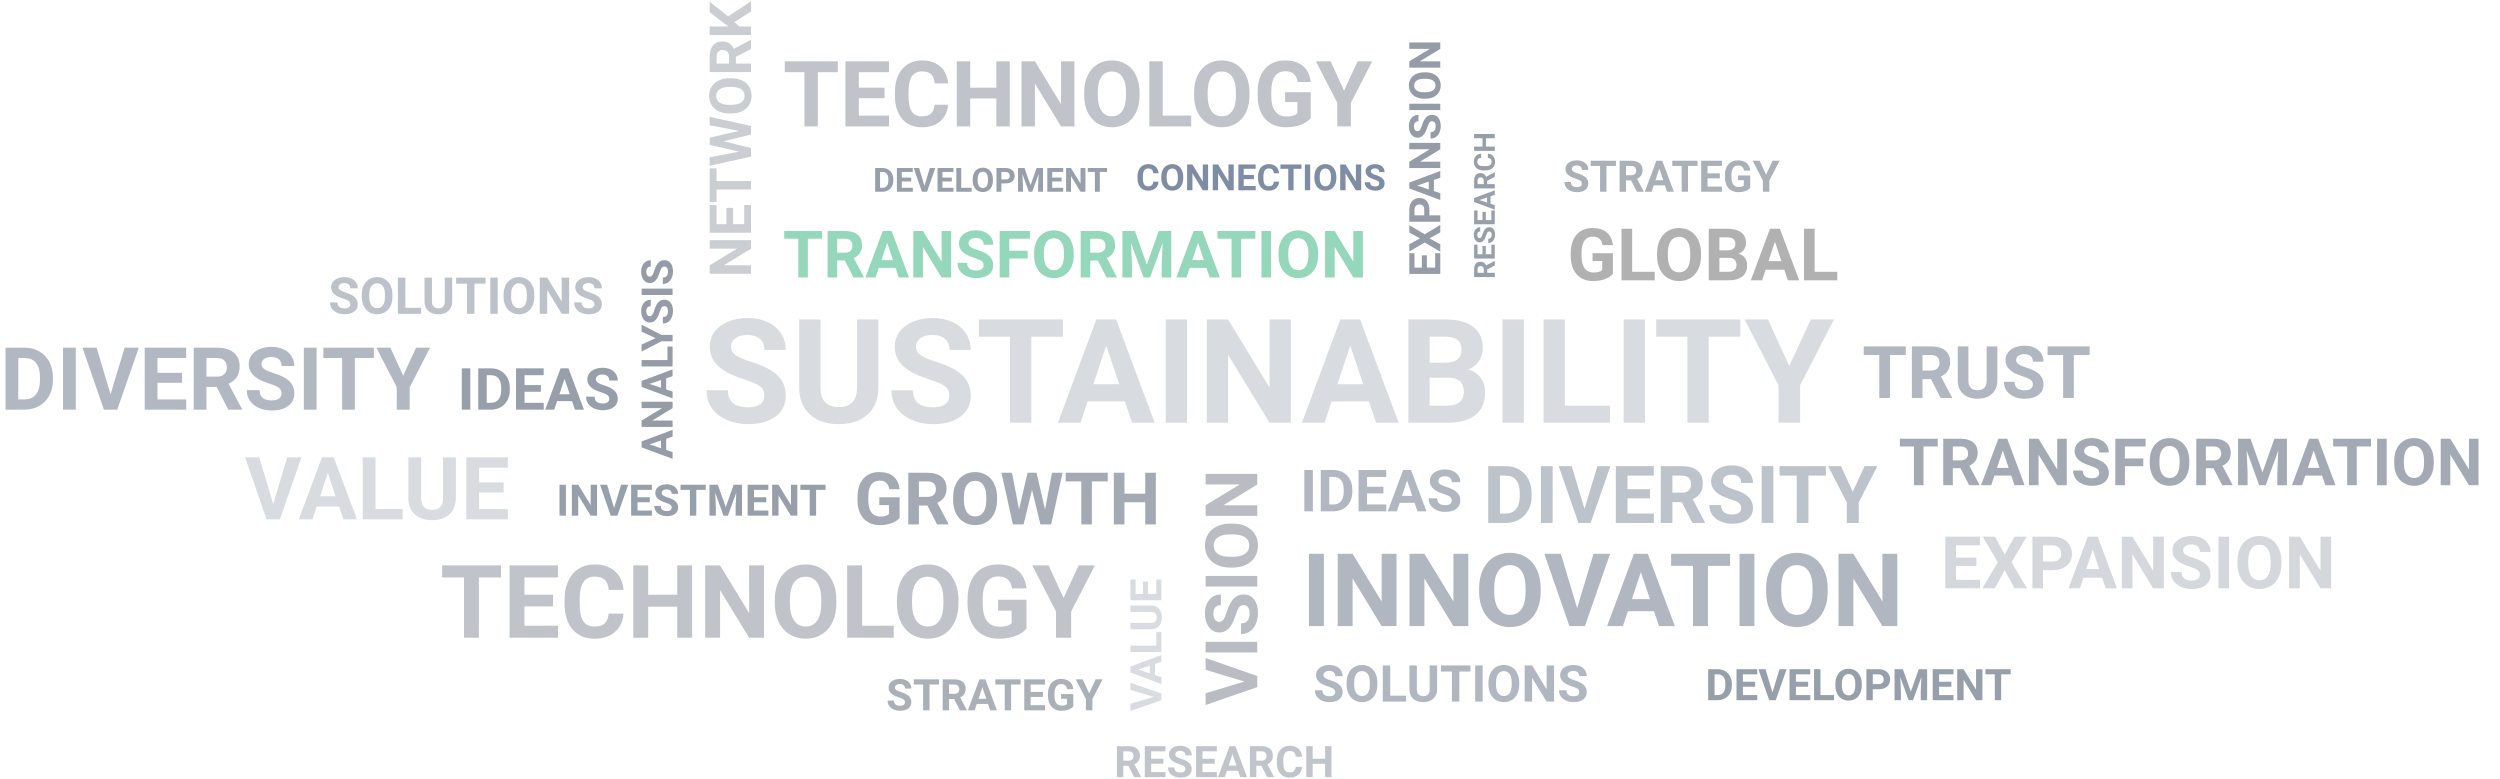 <svg width="1721" height="536" viewBox="0 0 1721 536" fill="none" xmlns="http://www.w3.org/2000/svg">
<g opacity="0.7">
<path d="M526.213 272.348C526.213 269.581 525.236 267.465 523.283 266C521.33 264.503 517.814 262.94 512.736 261.312C507.658 259.652 503.638 258.025 500.676 256.43C492.603 252.068 488.566 246.192 488.566 238.803C488.566 234.962 489.641 231.544 491.789 228.549C493.97 225.521 497.079 223.161 501.115 221.469C505.184 219.776 509.742 218.93 514.787 218.93C519.865 218.93 524.39 219.857 528.361 221.713C532.333 223.536 535.409 226.124 537.59 229.477C539.803 232.829 540.91 236.638 540.91 240.902H526.262C526.262 237.647 525.236 235.124 523.186 233.334C521.135 231.511 518.254 230.6 514.543 230.6C510.962 230.6 508.179 231.365 506.193 232.895C504.208 234.392 503.215 236.378 503.215 238.852C503.215 241.163 504.37 243.1 506.682 244.662C509.025 246.225 512.46 247.689 516.984 249.057C525.318 251.563 531.389 254.672 535.197 258.383C539.006 262.094 540.91 266.716 540.91 272.25C540.91 278.402 538.583 283.236 533.928 286.752C529.273 290.235 523.007 291.977 515.129 291.977C509.66 291.977 504.68 290.984 500.188 288.998C495.695 286.98 492.261 284.229 489.885 280.746C487.541 277.263 486.369 273.227 486.369 268.637H501.066C501.066 276.482 505.754 280.404 515.129 280.404C518.612 280.404 521.33 279.704 523.283 278.305C525.236 276.872 526.213 274.887 526.213 272.348ZM604.68 219.906V266.732C604.68 274.512 602.238 280.665 597.355 285.189C592.505 289.714 585.865 291.977 577.434 291.977C569.133 291.977 562.541 289.779 557.658 285.385C552.775 280.99 550.285 274.952 550.188 267.27V219.906H564.836V266.83C564.836 271.485 565.943 274.887 568.156 277.035C570.402 279.151 573.495 280.209 577.434 280.209C585.669 280.209 589.852 275.88 589.982 267.221V219.906H604.68ZM653.557 272.348C653.557 269.581 652.58 267.465 650.627 266C648.674 264.503 645.158 262.94 640.08 261.312C635.002 259.652 630.982 258.025 628.02 256.43C619.947 252.068 615.91 246.192 615.91 238.803C615.91 234.962 616.984 231.544 619.133 228.549C621.314 225.521 624.423 223.161 628.459 221.469C632.528 219.776 637.085 218.93 642.131 218.93C647.209 218.93 651.734 219.857 655.705 221.713C659.676 223.536 662.753 226.124 664.934 229.477C667.147 232.829 668.254 236.638 668.254 240.902H653.605C653.605 237.647 652.58 235.124 650.529 233.334C648.479 231.511 645.598 230.6 641.887 230.6C638.306 230.6 635.523 231.365 633.537 232.895C631.551 234.392 630.559 236.378 630.559 238.852C630.559 241.163 631.714 243.1 634.025 244.662C636.369 246.225 639.803 247.689 644.328 249.057C652.661 251.563 658.732 254.672 662.541 258.383C666.35 262.094 668.254 266.716 668.254 272.25C668.254 278.402 665.926 283.236 661.271 286.752C656.617 290.235 650.35 291.977 642.473 291.977C637.004 291.977 632.023 290.984 627.531 288.998C623.039 286.98 619.605 284.229 617.229 280.746C614.885 277.263 613.713 273.227 613.713 268.637H628.41C628.41 276.482 633.098 280.404 642.473 280.404C645.956 280.404 648.674 279.704 650.627 278.305C652.58 276.872 653.557 274.887 653.557 272.348ZM731.73 231.771H709.953V291H695.305V231.771H673.82V219.906H731.73V231.771ZM774.406 276.352H748.723L743.84 291H728.264L754.729 219.906H768.303L794.914 291H779.338L774.406 276.352ZM752.678 264.486H770.451L761.516 237.875L752.678 264.486ZM817.131 291H802.482V219.906H817.131V291ZM888.566 291H873.918L845.402 244.223V291H830.754V219.906H845.402L873.967 266.781V219.906H888.566V291ZM942.375 276.352H916.691L911.809 291H896.232L922.697 219.906H936.271L962.883 291H947.307L942.375 276.352ZM920.646 264.486H938.42L929.484 237.875L920.646 264.486ZM969.523 291V219.906H994.426C1003.05 219.906 1009.6 221.566 1014.05 224.887C1018.51 228.174 1020.74 233.008 1020.74 239.389C1020.74 242.872 1019.85 245.948 1018.06 248.617C1016.27 251.254 1013.78 253.191 1010.59 254.428C1014.23 255.339 1017.1 257.178 1019.18 259.945C1021.3 262.712 1022.36 266.098 1022.36 270.102C1022.36 276.938 1020.17 282.113 1015.81 285.629C1011.45 289.145 1005.23 290.935 997.16 291H969.523ZM984.172 260.043V279.232H996.721C1000.17 279.232 1002.86 278.419 1004.78 276.791C1006.73 275.131 1007.71 272.852 1007.71 269.955C1007.71 263.445 1004.34 260.141 997.6 260.043H984.172ZM984.172 249.691H995.012C1002.4 249.561 1006.1 246.615 1006.1 240.854C1006.1 237.631 1005.15 235.32 1003.26 233.92C1001.41 232.488 998.462 231.771 994.426 231.771H984.172V249.691ZM1048.97 291H1034.32V219.906H1048.97V291ZM1077.24 279.232H1108.34V291H1062.59V219.906H1077.24V279.232ZM1132.37 291H1117.72V219.906H1132.37V291ZM1198.04 231.771H1176.26V291H1161.61V231.771H1140.13V219.906H1198.04V231.771ZM1231.73 251.938L1246.53 219.906H1262.54L1239.2 265.219V291H1224.31V265.219L1200.97 219.906H1217.03L1231.73 251.938Z" fill="#455469" fill-opacity="0.3"/>
<path d="M1110.3 188.508C1108.98 190.087 1107.12 191.315 1104.71 192.194C1102.3 193.057 1099.63 193.488 1096.7 193.488C1093.62 193.488 1090.92 192.821 1088.59 191.486C1086.28 190.135 1084.49 188.182 1083.22 185.627C1081.97 183.072 1081.33 180.069 1081.29 176.618V174.201C1081.29 170.653 1081.89 167.585 1083.08 164.997C1084.28 162.393 1086.01 160.407 1088.25 159.04C1090.52 157.657 1093.16 156.965 1096.19 156.965C1100.4 156.965 1103.7 157.974 1106.08 159.992C1108.45 161.994 1109.86 164.916 1110.3 168.757H1103.17C1102.84 166.722 1102.12 165.233 1101 164.289C1099.89 163.345 1098.36 162.873 1096.41 162.873C1093.92 162.873 1092.02 163.809 1090.72 165.681C1089.42 167.552 1088.76 170.336 1088.74 174.03V176.301C1088.74 180.028 1089.45 182.844 1090.87 184.748C1092.28 186.652 1094.36 187.604 1097.09 187.604C1099.84 187.604 1101.8 187.019 1102.97 185.847V179.719H1096.31V174.323H1110.3V188.508ZM1123.58 187.116H1139.13V193H1116.26V157.453H1123.58V187.116ZM1170.99 176.032C1170.99 179.532 1170.37 182.6 1169.14 185.236C1167.9 187.873 1166.13 189.908 1163.81 191.34C1161.52 192.772 1158.88 193.488 1155.9 193.488C1152.96 193.488 1150.33 192.78 1148.02 191.364C1145.71 189.948 1143.92 187.93 1142.65 185.31C1141.38 182.673 1140.74 179.646 1140.72 176.228V174.47C1140.72 170.97 1141.35 167.894 1142.6 165.241C1143.87 162.572 1145.65 160.529 1147.95 159.113C1150.26 157.681 1152.89 156.965 1155.86 156.965C1158.82 156.965 1161.45 157.681 1163.74 159.113C1166.05 160.529 1167.83 162.572 1169.09 165.241C1170.36 167.894 1170.99 170.962 1170.99 174.445V176.032ZM1163.57 174.421C1163.57 170.694 1162.9 167.862 1161.57 165.925C1160.23 163.988 1158.33 163.02 1155.86 163.02C1153.4 163.02 1151.5 163.98 1150.17 165.9C1148.83 167.805 1148.16 170.604 1148.14 174.299V176.032C1148.14 179.662 1148.81 182.478 1150.14 184.479C1151.48 186.481 1153.4 187.482 1155.9 187.482C1158.36 187.482 1160.25 186.522 1161.57 184.602C1162.89 182.665 1163.55 179.849 1163.57 176.154V174.421ZM1176.31 193V157.453H1188.77C1193.08 157.453 1196.35 158.283 1198.58 159.943C1200.81 161.587 1201.92 164.004 1201.92 167.194C1201.92 168.936 1201.48 170.474 1200.58 171.809C1199.69 173.127 1198.44 174.095 1196.85 174.714C1198.67 175.17 1200.1 176.089 1201.14 177.473C1202.2 178.856 1202.73 180.549 1202.73 182.551C1202.73 185.969 1201.64 188.557 1199.46 190.314C1197.28 192.072 1194.17 192.967 1190.13 193H1176.31ZM1183.64 177.521V187.116H1189.91C1191.64 187.116 1192.98 186.709 1193.94 185.896C1194.92 185.065 1195.41 183.926 1195.41 182.478C1195.41 179.222 1193.72 177.57 1190.35 177.521H1183.64ZM1183.64 172.346H1189.06C1192.75 172.281 1194.6 170.808 1194.6 167.927C1194.6 166.315 1194.13 165.16 1193.18 164.46C1192.26 163.744 1190.78 163.386 1188.77 163.386H1183.64V172.346ZM1228.32 185.676H1215.47L1213.03 193H1205.25L1218.48 157.453H1225.26L1238.57 193H1230.78L1228.32 185.676ZM1217.45 179.743H1226.34L1221.87 166.438L1217.45 179.743ZM1249.21 187.116H1264.77V193H1241.89V157.453H1249.21V187.116Z" fill="#909090"/>
<path d="M1311.93 244.386H1301.04V274H1293.72V244.386H1282.98V238.453H1311.93V244.386ZM1329.29 260.987H1323.46V274H1316.13V238.453H1329.34C1333.54 238.453 1336.78 239.389 1339.06 241.261C1341.33 243.132 1342.47 245.777 1342.47 249.195C1342.47 251.62 1341.94 253.647 1340.89 255.274C1339.85 256.886 1338.26 258.172 1336.13 259.132L1343.82 273.658V274H1335.96L1329.29 260.987ZM1323.46 255.055H1329.36C1331.2 255.055 1332.63 254.591 1333.64 253.663C1334.64 252.719 1335.15 251.425 1335.15 249.781C1335.15 248.105 1334.67 246.786 1333.71 245.826C1332.76 244.866 1331.31 244.386 1329.34 244.386H1323.46V255.055ZM1374.97 238.453V261.866C1374.97 265.756 1373.75 268.832 1371.31 271.095C1368.88 273.357 1365.56 274.488 1361.35 274.488C1357.2 274.488 1353.9 273.39 1351.46 271.192C1349.02 268.995 1347.77 265.976 1347.72 262.135V238.453H1355.05V261.915C1355.05 264.243 1355.6 265.943 1356.71 267.018C1357.83 268.076 1359.38 268.604 1361.35 268.604C1365.46 268.604 1367.56 266.44 1367.62 262.11V238.453H1374.97ZM1399.41 264.674C1399.41 263.29 1398.92 262.232 1397.94 261.5C1396.97 260.751 1395.21 259.97 1392.67 259.156C1390.13 258.326 1388.12 257.512 1386.64 256.715C1382.6 254.534 1380.58 251.596 1380.58 247.901C1380.58 245.981 1381.12 244.272 1382.2 242.774C1383.29 241.261 1384.84 240.081 1386.86 239.234C1388.89 238.388 1391.17 237.965 1393.69 237.965C1396.23 237.965 1398.5 238.429 1400.48 239.356C1402.47 240.268 1404.01 241.562 1405.1 243.238C1406.2 244.915 1406.76 246.819 1406.76 248.951H1399.43C1399.43 247.324 1398.92 246.062 1397.89 245.167C1396.87 244.256 1395.43 243.8 1393.57 243.8C1391.78 243.8 1390.39 244.182 1389.4 244.947C1388.4 245.696 1387.91 246.689 1387.91 247.926C1387.91 249.081 1388.49 250.05 1389.64 250.831C1390.81 251.612 1392.53 252.345 1394.79 253.028C1398.96 254.282 1402 255.836 1403.9 257.691C1405.8 259.547 1406.76 261.858 1406.76 264.625C1406.76 267.701 1405.59 270.118 1403.26 271.876C1400.94 273.618 1397.8 274.488 1393.87 274.488C1391.13 274.488 1388.64 273.992 1386.39 272.999C1384.15 271.99 1382.43 270.615 1381.24 268.873C1380.07 267.132 1379.49 265.113 1379.49 262.818H1386.83C1386.83 266.741 1389.18 268.702 1393.87 268.702C1395.61 268.702 1396.97 268.352 1397.94 267.652C1398.92 266.936 1399.41 265.943 1399.41 264.674ZM1438.49 244.386H1427.61V274H1420.28V244.386H1409.54V238.453H1438.49V244.386Z" fill="#455469" fill-opacity="0.6"/>
<path d="M565.938 164.347H556.139V191H549.547V164.347H539.879V159.008H565.938V164.347ZM581.561 179.289H576.31V191H569.718V159.008H581.605C585.384 159.008 588.299 159.85 590.35 161.535C592.401 163.219 593.426 165.6 593.426 168.676C593.426 170.858 592.95 172.682 591.998 174.147C591.061 175.597 589.632 176.754 587.713 177.619L594.635 190.692V191H587.56L581.561 179.289ZM576.31 173.949H581.627C583.282 173.949 584.564 173.532 585.472 172.697C586.38 171.847 586.834 170.683 586.834 169.203C586.834 167.694 586.402 166.508 585.538 165.644C584.688 164.779 583.377 164.347 581.605 164.347H576.31V173.949ZM616.52 184.408H604.962L602.765 191H595.755L607.665 159.008H613.773L625.748 191H618.739L616.52 184.408ZM606.742 179.069H614.74L610.719 167.094L606.742 179.069ZM654.752 191H648.16L635.328 169.95V191H628.736V159.008H635.328L648.182 180.102V159.008H654.752V191ZM677.098 182.606C677.098 181.361 676.659 180.409 675.78 179.75C674.901 179.076 673.319 178.373 671.034 177.641C668.749 176.894 666.939 176.161 665.606 175.443C661.974 173.48 660.157 170.836 660.157 167.511C660.157 165.783 660.641 164.245 661.607 162.897C662.589 161.535 663.988 160.473 665.804 159.711C667.635 158.949 669.686 158.568 671.957 158.568C674.242 158.568 676.278 158.986 678.065 159.821C679.852 160.641 681.236 161.806 682.218 163.314C683.214 164.823 683.712 166.537 683.712 168.456H677.12C677.12 166.991 676.659 165.856 675.736 165.05C674.813 164.23 673.517 163.82 671.847 163.82C670.235 163.82 668.983 164.164 668.089 164.853C667.196 165.526 666.749 166.42 666.749 167.533C666.749 168.573 667.269 169.445 668.309 170.148C669.364 170.851 670.909 171.51 672.945 172.125C676.695 173.253 679.427 174.652 681.141 176.322C682.855 177.992 683.712 180.072 683.712 182.562C683.712 185.331 682.665 187.506 680.57 189.088C678.475 190.656 675.655 191.439 672.11 191.439C669.649 191.439 667.408 190.993 665.387 190.099C663.365 189.191 661.82 187.953 660.75 186.386C659.696 184.818 659.168 183.002 659.168 180.937H665.782C665.782 184.467 667.892 186.232 672.11 186.232C673.678 186.232 674.901 185.917 675.78 185.287C676.659 184.643 677.098 183.749 677.098 182.606ZM707.442 177.926H694.786V191H688.194V159.008H709.024V164.347H694.786V172.609H707.442V177.926ZM739.127 175.729C739.127 178.878 738.57 181.64 737.457 184.013C736.344 186.386 734.747 188.217 732.667 189.506C730.602 190.795 728.229 191.439 725.548 191.439C722.896 191.439 720.531 190.802 718.451 189.528C716.371 188.253 714.759 186.437 713.617 184.079C712.474 181.706 711.896 178.981 711.881 175.905V174.323C711.881 171.173 712.445 168.405 713.573 166.017C714.715 163.615 716.319 161.776 718.385 160.502C720.465 159.213 722.838 158.568 725.504 158.568C728.17 158.568 730.536 159.213 732.601 160.502C734.681 161.776 736.285 163.615 737.413 166.017C738.556 168.405 739.127 171.166 739.127 174.301V175.729ZM732.447 174.279C732.447 170.924 731.847 168.375 730.646 166.632C729.444 164.889 727.73 164.018 725.504 164.018C723.292 164.018 721.585 164.882 720.384 166.61C719.183 168.324 718.575 170.844 718.561 174.169V175.729C718.561 178.996 719.161 181.53 720.362 183.332C721.563 185.133 723.292 186.034 725.548 186.034C727.76 186.034 729.459 185.17 730.646 183.441C731.832 181.698 732.433 179.164 732.447 175.839V174.279ZM755.76 179.289H750.509V191H743.917V159.008H755.804C759.583 159.008 762.499 159.85 764.549 161.535C766.6 163.219 767.625 165.6 767.625 168.676C767.625 170.858 767.149 172.682 766.197 174.147C765.26 175.597 763.832 176.754 761.913 177.619L768.834 190.692V191H761.759L755.76 179.289ZM750.509 173.949H755.826C757.481 173.949 758.763 173.532 759.671 172.697C760.58 171.847 761.034 170.683 761.034 169.203C761.034 167.694 760.602 166.508 759.737 165.644C758.888 164.779 757.577 164.347 755.804 164.347H750.509V173.949ZM781.271 159.008L789.488 182.211L797.662 159.008H806.319V191H799.706V182.255L800.365 167.16L791.729 191H787.203L778.59 167.182L779.249 182.255V191H772.657V159.008H781.271ZM830.533 184.408H818.976L816.778 191H809.769L821.678 159.008H827.787L839.762 191H832.752L830.533 184.408ZM820.755 179.069H828.753L824.732 167.094L820.755 179.069ZM864.195 164.347H854.396V191H847.804V164.347H838.136V159.008H864.195V164.347ZM874.984 191H868.392V159.008H874.984V191ZM907.394 175.729C907.394 178.878 906.837 181.64 905.724 184.013C904.61 186.386 903.014 188.217 900.934 189.506C898.868 190.795 896.495 191.439 893.814 191.439C891.163 191.439 888.797 190.802 886.717 189.528C884.637 188.253 883.026 186.437 881.883 184.079C880.741 181.706 880.162 178.981 880.147 175.905V174.323C880.147 171.173 880.711 168.405 881.839 166.017C882.982 163.615 884.586 161.776 886.651 160.502C888.731 159.213 891.104 158.568 893.771 158.568C896.437 158.568 898.802 159.213 900.868 160.502C902.948 161.776 904.552 163.615 905.68 166.017C906.822 168.405 907.394 171.166 907.394 174.301V175.729ZM900.714 174.279C900.714 170.924 900.113 168.375 898.912 166.632C897.711 164.889 895.997 164.018 893.771 164.018C891.559 164.018 889.852 164.882 888.651 166.61C887.45 168.324 886.842 170.844 886.827 174.169V175.729C886.827 178.996 887.428 181.53 888.629 183.332C889.83 185.133 891.559 186.034 893.814 186.034C896.026 186.034 897.726 185.17 898.912 183.441C900.099 181.698 900.699 179.164 900.714 175.839V174.279ZM938.199 191H931.607L918.775 169.95V191H912.184V159.008H918.775L931.629 180.102V159.008H938.199V191Z" fill="#42B883" fill-opacity="0.8"/>
<path d="M797.54 125.08C797.401 126.992 796.693 128.498 795.416 129.596C794.146 130.695 792.47 131.244 790.386 131.244C788.108 131.244 786.313 130.479 785.003 128.949C783.701 127.411 783.05 125.303 783.05 122.626V121.54C783.05 119.831 783.351 118.325 783.953 117.023C784.555 115.721 785.414 114.724 786.529 114.032C787.652 113.332 788.954 112.982 790.435 112.982C792.486 112.982 794.138 113.532 795.391 114.63C796.644 115.729 797.369 117.271 797.564 119.257H793.902C793.812 118.109 793.491 117.279 792.938 116.767C792.392 116.246 791.558 115.985 790.435 115.985C789.214 115.985 788.299 116.425 787.688 117.304C787.086 118.174 786.777 119.529 786.761 121.369V122.711C786.761 124.632 787.05 126.036 787.627 126.923C788.213 127.81 789.133 128.253 790.386 128.253C791.517 128.253 792.36 127.997 792.913 127.484C793.475 126.964 793.796 126.162 793.877 125.08H797.54ZM814.544 122.516C814.544 124.266 814.235 125.8 813.616 127.118C812.998 128.437 812.111 129.454 810.955 130.17C809.808 130.886 808.489 131.244 807 131.244C805.527 131.244 804.213 130.89 803.057 130.182C801.902 129.474 801.006 128.465 800.372 127.155C799.737 125.836 799.415 124.323 799.407 122.614V121.735C799.407 119.985 799.721 118.447 800.347 117.121C800.982 115.786 801.873 114.765 803.021 114.057C804.176 113.34 805.494 112.982 806.976 112.982C808.457 112.982 809.771 113.34 810.918 114.057C812.074 114.765 812.965 115.786 813.592 117.121C814.227 118.447 814.544 119.981 814.544 121.723V122.516ZM810.833 121.71C810.833 119.847 810.499 118.431 809.832 117.462C809.165 116.494 808.213 116.01 806.976 116.01C805.747 116.01 804.799 116.49 804.131 117.45C803.464 118.402 803.126 119.802 803.118 121.649V122.516C803.118 124.331 803.452 125.739 804.119 126.74C804.786 127.741 805.747 128.241 807 128.241C808.229 128.241 809.173 127.761 809.832 126.801C810.491 125.832 810.825 124.424 810.833 122.577V121.71ZM831.658 131H827.996L820.867 119.306V131H817.205V113.227H820.867L828.008 124.945V113.227H831.658V131ZM849.31 131H845.647L838.519 119.306V131H834.856V113.227H838.519L845.66 124.945V113.227H849.31V131ZM863.201 123.297H856.17V128.058H864.422V131H852.508V113.227H864.397V116.193H856.17V120.429H863.201V123.297ZM880.523 125.08C880.385 126.992 879.677 128.498 878.399 129.596C877.129 130.695 875.453 131.244 873.37 131.244C871.091 131.244 869.297 130.479 867.986 128.949C866.684 127.411 866.033 125.303 866.033 122.626V121.54C866.033 119.831 866.334 118.325 866.937 117.023C867.539 115.721 868.397 114.724 869.512 114.032C870.635 113.332 871.937 112.982 873.418 112.982C875.469 112.982 877.121 113.532 878.375 114.63C879.628 115.729 880.352 117.271 880.547 119.257H876.885C876.796 118.109 876.474 117.279 875.921 116.767C875.376 116.246 874.542 115.985 873.418 115.985C872.198 115.985 871.282 116.425 870.672 117.304C870.07 118.174 869.76 119.529 869.744 121.369V122.711C869.744 124.632 870.033 126.036 870.611 126.923C871.197 127.81 872.116 128.253 873.37 128.253C874.501 128.253 875.343 127.997 875.896 127.484C876.458 126.964 876.779 126.162 876.861 125.08H880.523ZM895.94 116.193H890.496V131H886.834V116.193H881.463V113.227H895.94V116.193ZM901.934 131H898.272V113.227H901.934V131ZM919.939 122.516C919.939 124.266 919.63 125.8 919.012 127.118C918.393 128.437 917.506 129.454 916.351 130.17C915.203 130.886 913.885 131.244 912.396 131.244C910.923 131.244 909.608 130.89 908.453 130.182C907.297 129.474 906.402 128.465 905.767 127.155C905.132 125.836 904.811 124.323 904.803 122.614V121.735C904.803 119.985 905.116 118.447 905.743 117.121C906.377 115.786 907.269 114.765 908.416 114.057C909.572 113.34 910.89 112.982 912.371 112.982C913.852 112.982 915.167 113.34 916.314 114.057C917.47 114.765 918.361 115.786 918.987 117.121C919.622 118.447 919.939 119.981 919.939 121.723V122.516ZM916.229 121.71C916.229 119.847 915.895 118.431 915.228 117.462C914.56 116.494 913.608 116.01 912.371 116.01C911.142 116.01 910.194 116.49 909.527 117.45C908.86 118.402 908.522 119.802 908.514 121.649V122.516C908.514 124.331 908.847 125.739 909.515 126.74C910.182 127.741 911.142 128.241 912.396 128.241C913.624 128.241 914.568 127.761 915.228 126.801C915.887 125.832 916.22 124.424 916.229 122.577V121.71ZM937.054 131H933.392L926.263 119.306V131H922.601V113.227H926.263L933.404 124.945V113.227H937.054V131ZM949.468 126.337C949.468 125.645 949.224 125.116 948.736 124.75C948.248 124.376 947.369 123.985 946.099 123.578C944.83 123.163 943.825 122.756 943.084 122.357C941.066 121.267 940.057 119.798 940.057 117.951C940.057 116.99 940.325 116.136 940.862 115.387C941.408 114.63 942.185 114.04 943.194 113.617C944.211 113.194 945.35 112.982 946.612 112.982C947.881 112.982 949.013 113.214 950.005 113.678C950.998 114.134 951.767 114.781 952.312 115.619C952.866 116.457 953.143 117.41 953.143 118.476H949.48C949.48 117.662 949.224 117.031 948.711 116.583C948.199 116.128 947.479 115.9 946.551 115.9C945.656 115.9 944.96 116.091 944.463 116.474C943.967 116.848 943.719 117.344 943.719 117.963C943.719 118.541 944.008 119.025 944.585 119.416C945.171 119.806 946.03 120.172 947.161 120.514C949.244 121.141 950.762 121.918 951.714 122.846C952.667 123.773 953.143 124.929 953.143 126.312C953.143 127.851 952.561 129.059 951.397 129.938C950.233 130.809 948.667 131.244 946.697 131.244C945.33 131.244 944.085 130.996 942.962 130.5C941.839 129.995 940.98 129.307 940.386 128.437C939.8 127.566 939.507 126.557 939.507 125.409H943.182C943.182 127.37 944.354 128.351 946.697 128.351C947.568 128.351 948.248 128.176 948.736 127.826C949.224 127.468 949.468 126.972 949.468 126.337Z" fill="#475D7D"/>
<path d="M903.77 352H897.91V323.562H903.77V352ZM909.219 352V323.562H917.969C920.469 323.562 922.702 324.129 924.668 325.262C926.647 326.382 928.19 327.983 929.297 330.066C930.404 332.137 930.957 334.493 930.957 337.137V338.445C930.957 341.089 930.41 343.439 929.316 345.496C928.236 347.553 926.706 349.148 924.727 350.281C922.747 351.414 920.514 351.987 918.027 352H909.219ZM915.078 328.309V347.293H917.91C920.202 347.293 921.953 346.544 923.164 345.047C924.375 343.549 924.993 341.408 925.02 338.621V337.117C925.02 334.227 924.421 332.039 923.223 330.555C922.025 329.057 920.273 328.309 917.969 328.309H915.078ZM952.344 339.676H941.094V347.293H954.297V352H935.234V323.562H954.258V328.309H941.094V335.086H952.344V339.676ZM973.789 346.141H963.516L961.562 352H955.332L965.918 323.562H971.348L981.992 352H975.762L973.789 346.141ZM965.098 341.395H972.207L968.633 330.75L965.098 341.395ZM999.395 344.539C999.395 343.432 999.004 342.586 998.223 342C997.441 341.401 996.035 340.776 994.004 340.125C991.973 339.461 990.365 338.81 989.18 338.172C985.951 336.427 984.336 334.077 984.336 331.121C984.336 329.585 984.766 328.217 985.625 327.02C986.497 325.809 987.741 324.865 989.355 324.188C990.983 323.51 992.806 323.172 994.824 323.172C996.855 323.172 998.665 323.543 1000.25 324.285C1001.84 325.014 1003.07 326.049 1003.95 327.391C1004.83 328.732 1005.27 330.255 1005.27 331.961H999.414C999.414 330.659 999.004 329.65 998.184 328.934C997.363 328.204 996.211 327.84 994.727 327.84C993.294 327.84 992.181 328.146 991.387 328.758C990.592 329.357 990.195 330.151 990.195 331.141C990.195 332.065 990.658 332.84 991.582 333.465C992.52 334.09 993.893 334.676 995.703 335.223C999.036 336.225 1001.46 337.469 1002.99 338.953C1004.51 340.438 1005.27 342.286 1005.27 344.5C1005.27 346.961 1004.34 348.895 1002.48 350.301C1000.62 351.694 998.112 352.391 994.961 352.391C992.773 352.391 990.781 351.993 988.984 351.199C987.188 350.392 985.814 349.292 984.863 347.898C983.926 346.505 983.457 344.891 983.457 343.055H989.336C989.336 346.193 991.211 347.762 994.961 347.762C996.354 347.762 997.441 347.482 998.223 346.922C999.004 346.349 999.395 345.555 999.395 344.539Z" fill="#455469" fill-opacity="0.6"/>
<path d="M911.347 431H901.093V381.234H911.347V431ZM961.352 431H951.098L931.137 398.256V431H920.883V381.234H931.137L951.132 414.047V381.234H961.352V431ZM1010.78 431H1000.52L980.561 398.256V431H970.307V381.234H980.561L1000.56 414.047V381.234H1010.78V431ZM1060.61 407.245C1060.61 412.144 1059.74 416.439 1058.01 420.131C1056.28 423.822 1053.8 426.671 1050.56 428.676C1047.35 430.681 1043.66 431.684 1039.49 431.684C1035.36 431.684 1031.68 430.692 1028.45 428.71C1025.21 426.728 1022.7 423.902 1020.93 420.233C1019.15 416.542 1018.25 412.304 1018.23 407.519V405.058C1018.23 400.159 1019.1 395.852 1020.86 392.138C1022.64 388.401 1025.13 385.541 1028.34 383.559C1031.58 381.553 1035.27 380.551 1039.42 380.551C1043.57 380.551 1047.25 381.553 1050.46 383.559C1053.69 385.541 1056.19 388.401 1057.94 392.138C1059.72 395.852 1060.61 400.147 1060.61 405.023V407.245ZM1050.22 404.989C1050.22 399.771 1049.28 395.806 1047.42 393.095C1045.55 390.383 1042.88 389.027 1039.42 389.027C1035.98 389.027 1033.32 390.372 1031.45 393.061C1029.59 395.727 1028.64 399.646 1028.62 404.818V407.245C1028.62 412.326 1029.55 416.269 1031.42 419.071C1033.29 421.874 1035.98 423.275 1039.49 423.275C1042.93 423.275 1045.57 421.931 1047.42 419.242C1049.26 416.531 1050.2 412.589 1050.22 407.416V404.989ZM1085.7 418.661L1096.98 381.234H1108.39L1091.06 431H1080.37L1063.1 381.234H1074.49L1085.7 418.661ZM1138.61 420.746H1120.63L1117.21 431H1106.31L1124.83 381.234H1134.33L1152.96 431H1142.06L1138.61 420.746ZM1123.4 412.44H1135.84L1129.58 393.812L1123.4 412.44ZM1190.97 389.54H1175.73V431H1165.47V389.54H1150.43V381.234H1190.97V389.54ZM1207.75 431H1197.5V381.234H1207.75V431ZM1258.17 407.245C1258.17 412.144 1257.3 416.439 1255.57 420.131C1253.84 423.822 1251.35 426.671 1248.12 428.676C1244.91 430.681 1241.21 431.684 1237.04 431.684C1232.92 431.684 1229.24 430.692 1226 428.71C1222.77 426.728 1220.26 423.902 1218.49 420.233C1216.71 416.542 1215.81 412.304 1215.79 407.519V405.058C1215.79 400.159 1216.66 395.852 1218.42 392.138C1220.19 388.401 1222.69 385.541 1225.9 383.559C1229.14 381.553 1232.83 380.551 1236.98 380.551C1241.12 380.551 1244.8 381.553 1248.02 383.559C1251.25 385.541 1253.75 388.401 1255.5 392.138C1257.28 395.852 1258.17 400.147 1258.17 405.023V407.245ZM1247.78 404.989C1247.78 399.771 1246.84 395.806 1244.97 393.095C1243.11 390.383 1240.44 389.027 1236.98 389.027C1233.54 389.027 1230.88 390.372 1229.01 393.061C1227.14 395.727 1226.2 399.646 1226.18 404.818V407.245C1226.18 412.326 1227.11 416.269 1228.98 419.071C1230.85 421.874 1233.54 423.275 1237.04 423.275C1240.49 423.275 1243.13 421.931 1244.97 419.242C1246.82 416.531 1247.75 412.589 1247.78 407.416V404.989ZM1306.09 431H1295.83L1275.87 398.256V431H1265.62V381.234H1275.87L1295.87 414.047V381.234H1306.09V431Z" fill="#455469" fill-opacity="0.6"/>
<path d="M919.125 476.472C919.125 475.503 918.783 474.763 918.099 474.25C917.416 473.726 916.185 473.179 914.408 472.609C912.63 472.028 911.223 471.459 910.187 470.9C907.361 469.374 905.948 467.317 905.948 464.731C905.948 463.387 906.324 462.19 907.076 461.142C907.84 460.083 908.928 459.257 910.34 458.664C911.764 458.072 913.36 457.775 915.125 457.775C916.903 457.775 918.486 458.1 919.876 458.75C921.266 459.388 922.343 460.293 923.106 461.467C923.881 462.64 924.269 463.973 924.269 465.466H919.142C919.142 464.326 918.783 463.444 918.065 462.817C917.347 462.179 916.339 461.86 915.04 461.86C913.787 461.86 912.813 462.128 912.118 462.663C911.423 463.187 911.075 463.882 911.075 464.748C911.075 465.557 911.48 466.235 912.289 466.782C913.109 467.329 914.311 467.841 915.895 468.32C918.811 469.197 920.936 470.285 922.269 471.584C923.602 472.883 924.269 474.501 924.269 476.438C924.269 478.591 923.454 480.283 921.825 481.513C920.195 482.732 918.002 483.342 915.245 483.342C913.331 483.342 911.588 482.994 910.016 482.299C908.443 481.593 907.241 480.63 906.41 479.411C905.589 478.192 905.179 476.779 905.179 475.173H910.323C910.323 477.919 911.964 479.292 915.245 479.292C916.464 479.292 917.416 479.047 918.099 478.557C918.783 478.055 919.125 477.36 919.125 476.472ZM948.194 471.123C948.194 473.572 947.761 475.72 946.896 477.565C946.03 479.411 944.788 480.835 943.17 481.838C941.563 482.84 939.718 483.342 937.633 483.342C935.571 483.342 933.731 482.846 932.113 481.855C930.495 480.864 929.242 479.451 928.353 477.617C927.464 475.771 927.014 473.652 927.003 471.259V470.029C927.003 467.579 927.442 465.426 928.319 463.569C929.208 461.7 930.455 460.271 932.062 459.279C933.679 458.277 935.525 457.775 937.599 457.775C939.672 457.775 941.512 458.277 943.119 459.279C944.736 460.271 945.984 461.7 946.861 463.569C947.75 465.426 948.194 467.574 948.194 470.012V471.123ZM942.999 469.995C942.999 467.386 942.532 465.403 941.598 464.047C940.663 462.692 939.33 462.014 937.599 462.014C935.878 462.014 934.551 462.686 933.617 464.03C932.682 465.363 932.21 467.323 932.198 469.909V471.123C932.198 473.663 932.665 475.634 933.6 477.036C934.534 478.437 935.878 479.138 937.633 479.138C939.353 479.138 940.675 478.465 941.598 477.121C942.521 475.765 942.988 473.794 942.999 471.208V469.995ZM957.047 478.881H967.933V483H951.92V458.117H957.047V478.881ZM989.312 458.117V474.506C989.312 477.229 988.458 479.383 986.749 480.966C985.051 482.55 982.727 483.342 979.776 483.342C976.871 483.342 974.564 482.573 972.855 481.035C971.146 479.497 970.274 477.383 970.24 474.694V458.117H975.367V474.541C975.367 476.17 975.755 477.36 976.529 478.112C977.315 478.853 978.398 479.223 979.776 479.223C982.659 479.223 984.123 477.708 984.168 474.677V458.117H989.312ZM1012.25 462.27H1004.62V483H999.498V462.27H991.979V458.117H1012.25V462.27ZM1020.64 483H1015.51V458.117H1020.64V483ZM1045.85 471.123C1045.85 473.572 1045.41 475.72 1044.55 477.565C1043.68 479.411 1042.44 480.835 1040.82 481.838C1039.21 482.84 1037.37 483.342 1035.28 483.342C1033.22 483.342 1031.38 482.846 1029.76 481.855C1028.15 480.864 1026.89 479.451 1026 477.617C1025.12 475.771 1024.67 473.652 1024.65 471.259V470.029C1024.65 467.579 1025.09 465.426 1025.97 463.569C1026.86 461.7 1028.11 460.271 1029.71 459.279C1031.33 458.277 1033.18 457.775 1035.25 457.775C1037.32 457.775 1039.16 458.277 1040.77 459.279C1042.39 460.271 1043.64 461.7 1044.51 463.569C1045.4 465.426 1045.85 467.574 1045.85 470.012V471.123ZM1040.65 469.995C1040.65 467.386 1040.18 465.403 1039.25 464.047C1038.31 462.692 1036.98 462.014 1035.25 462.014C1033.53 462.014 1032.2 462.686 1031.27 464.03C1030.33 465.363 1029.86 467.323 1029.85 469.909V471.123C1029.85 473.663 1030.32 475.634 1031.25 477.036C1032.19 478.437 1033.53 479.138 1035.28 479.138C1037 479.138 1038.33 478.465 1039.25 477.121C1040.17 475.765 1040.64 473.794 1040.65 471.208V469.995ZM1069.81 483H1064.68L1054.7 466.628V483H1049.57V458.117H1054.7L1064.7 474.523V458.117H1069.81V483ZM1087.19 476.472C1087.19 475.503 1086.84 474.763 1086.16 474.25C1085.48 473.726 1084.25 473.179 1082.47 472.609C1080.69 472.028 1079.28 471.459 1078.25 470.9C1075.42 469.374 1074.01 467.317 1074.01 464.731C1074.01 463.387 1074.39 462.19 1075.14 461.142C1075.9 460.083 1076.99 459.257 1078.4 458.664C1079.83 458.072 1081.42 457.775 1083.19 457.775C1084.96 457.775 1086.55 458.1 1087.94 458.75C1089.33 459.388 1090.4 460.293 1091.17 461.467C1091.94 462.64 1092.33 463.973 1092.33 465.466H1087.2C1087.2 464.326 1086.84 463.444 1086.13 462.817C1085.41 462.179 1084.4 461.86 1083.1 461.86C1081.85 461.86 1080.87 462.128 1080.18 462.663C1079.48 463.187 1079.14 463.882 1079.14 464.748C1079.14 465.557 1079.54 466.235 1080.35 466.782C1081.17 467.329 1082.37 467.841 1083.96 468.32C1086.87 469.197 1089 470.285 1090.33 471.584C1091.66 472.883 1092.33 474.501 1092.33 476.438C1092.33 478.591 1091.52 480.283 1089.89 481.513C1088.26 482.732 1086.06 483.342 1083.31 483.342C1081.39 483.342 1079.65 482.994 1078.08 482.299C1076.5 481.593 1075.3 480.63 1074.47 479.411C1073.65 478.192 1073.24 476.779 1073.24 475.173H1078.38C1078.38 477.919 1080.03 479.292 1083.31 479.292C1084.53 479.292 1085.48 479.047 1086.16 478.557C1086.84 478.055 1087.19 477.36 1087.19 476.472Z" fill="#455469" fill-opacity="0.6"/>
<path d="M1024.49 360V320.898H1036.52C1039.96 320.898 1043.03 321.677 1045.73 323.235C1048.46 324.775 1050.58 326.977 1052.1 329.841C1053.62 332.688 1054.38 335.929 1054.38 339.563V341.362C1054.38 344.997 1053.63 348.228 1052.13 351.057C1050.64 353.886 1048.54 356.079 1045.81 357.637C1043.09 359.194 1040.02 359.982 1036.6 360H1024.49ZM1032.55 327.424V353.528H1036.44C1039.59 353.528 1042 352.498 1043.67 350.439C1045.33 348.381 1046.18 345.435 1046.22 341.604V339.536C1046.22 335.562 1045.39 332.554 1043.75 330.513C1042.1 328.454 1039.69 327.424 1036.52 327.424H1032.55ZM1068.83 360H1060.77V320.898H1068.83V360ZM1090.77 350.305L1099.63 320.898H1108.6L1094.99 360H1086.58L1073.02 320.898H1081.96L1090.77 350.305ZM1135.83 343.054H1120.37V353.528H1138.52V360H1112.31V320.898H1138.47V327.424H1120.37V336.743H1135.83V343.054ZM1157.72 345.686H1151.3V360H1143.25V320.898H1157.77C1162.39 320.898 1165.96 321.928 1168.46 323.987C1170.97 326.046 1172.22 328.955 1172.22 332.715C1172.22 335.382 1171.64 337.611 1170.48 339.402C1169.33 341.174 1167.59 342.589 1165.24 343.645L1173.7 359.624V360H1165.05L1157.72 345.686ZM1151.3 339.16H1157.8C1159.82 339.16 1161.39 338.65 1162.5 337.629C1163.61 336.591 1164.17 335.168 1164.17 333.359C1164.17 331.515 1163.64 330.065 1162.58 329.009C1161.54 327.952 1159.94 327.424 1157.77 327.424H1151.3V339.16ZM1198.65 349.741C1198.65 348.219 1198.11 347.056 1197.04 346.25C1195.96 345.426 1194.03 344.567 1191.24 343.672C1188.44 342.759 1186.23 341.864 1184.6 340.986C1180.16 338.587 1177.94 335.356 1177.94 331.292C1177.94 329.179 1178.53 327.299 1179.72 325.652C1180.92 323.987 1182.63 322.689 1184.85 321.758C1187.08 320.827 1189.59 320.361 1192.36 320.361C1195.16 320.361 1197.65 320.872 1199.83 321.892C1202.01 322.895 1203.71 324.318 1204.91 326.162C1206.12 328.006 1206.73 330.101 1206.73 332.446H1198.68C1198.68 330.656 1198.11 329.268 1196.98 328.284C1195.86 327.281 1194.27 326.78 1192.23 326.78C1190.26 326.78 1188.73 327.201 1187.64 328.042C1186.55 328.866 1186 329.958 1186 331.318C1186 332.59 1186.64 333.655 1187.91 334.514C1189.2 335.374 1191.08 336.179 1193.57 336.931C1198.16 338.31 1201.5 340.02 1203.59 342.061C1205.69 344.102 1206.73 346.644 1206.73 349.688C1206.73 353.071 1205.45 355.73 1202.89 357.664C1200.33 359.579 1196.89 360.537 1192.55 360.537C1189.54 360.537 1186.81 359.991 1184.33 358.899C1181.86 357.789 1179.98 356.276 1178.67 354.36C1177.38 352.445 1176.73 350.225 1176.73 347.7H1184.82C1184.82 352.015 1187.4 354.172 1192.55 354.172C1194.47 354.172 1195.96 353.787 1197.04 353.018C1198.11 352.23 1198.65 351.138 1198.65 349.741ZM1220.78 360H1212.72V320.898H1220.78V360ZM1256.9 327.424H1244.92V360H1236.86V327.424H1225.05V320.898H1256.9V327.424ZM1275.43 338.516L1283.57 320.898H1292.37L1279.54 345.82V360H1271.35V345.82L1258.51 320.898H1267.35L1275.43 338.516Z" fill="#637083" fill-opacity="0.6"/>
<path d="M619.299 356.508C617.98 358.087 616.117 359.315 613.708 360.194C611.299 361.057 608.63 361.488 605.7 361.488C602.624 361.488 599.922 360.821 597.595 359.486C595.284 358.135 593.493 356.182 592.224 353.627C590.97 351.072 590.327 348.069 590.295 344.618V342.201C590.295 338.653 590.889 335.585 592.077 332.997C593.282 330.393 595.007 328.407 597.253 327.04C599.515 325.657 602.16 324.965 605.188 324.965C609.403 324.965 612.699 325.974 615.075 327.992C617.451 329.994 618.859 332.916 619.299 336.757H612.17C611.844 334.722 611.12 333.233 609.997 332.289C608.89 331.345 607.36 330.873 605.407 330.873C602.917 330.873 601.021 331.809 599.719 333.681C598.417 335.552 597.757 338.336 597.741 342.03V344.301C597.741 348.028 598.449 350.844 599.865 352.748C601.281 354.652 603.356 355.604 606.091 355.604C608.841 355.604 610.803 355.019 611.975 353.847V347.719H605.31V342.323H619.299V356.508ZM638.415 347.987H632.58V361H625.256V325.453H638.464C642.663 325.453 645.902 326.389 648.181 328.261C650.459 330.132 651.599 332.777 651.599 336.195C651.599 338.62 651.07 340.647 650.012 342.274C648.97 343.886 647.383 345.172 645.251 346.132L652.941 360.658V361H645.08L638.415 347.987ZM632.58 342.055H638.488C640.327 342.055 641.752 341.591 642.761 340.663C643.77 339.719 644.274 338.425 644.274 336.781C644.274 335.105 643.794 333.786 642.834 332.826C641.89 331.866 640.433 331.386 638.464 331.386H632.58V342.055ZM686.389 344.032C686.389 347.532 685.77 350.6 684.533 353.236C683.296 355.873 681.522 357.908 679.211 359.34C676.916 360.772 674.279 361.488 671.301 361.488C668.355 361.488 665.726 360.78 663.415 359.364C661.104 357.948 659.313 355.93 658.044 353.31C656.774 350.673 656.132 347.646 656.115 344.228V342.47C656.115 338.97 656.742 335.894 657.995 333.241C659.265 330.572 661.047 328.529 663.342 327.113C665.653 325.681 668.29 324.965 671.252 324.965C674.214 324.965 676.843 325.681 679.138 327.113C681.449 328.529 683.231 330.572 684.484 333.241C685.754 335.894 686.389 338.962 686.389 342.445V344.032ZM678.967 342.421C678.967 338.694 678.299 335.862 676.965 333.925C675.63 331.988 673.726 331.02 671.252 331.02C668.794 331.02 666.898 331.98 665.563 333.9C664.229 335.805 663.553 338.604 663.537 342.299V344.032C663.537 347.662 664.204 350.478 665.539 352.479C666.874 354.481 668.794 355.482 671.301 355.482C673.758 355.482 675.646 354.522 676.965 352.602C678.283 350.665 678.951 347.849 678.967 344.154V342.421ZM719.396 350.746L724.182 325.453H731.481L723.596 361H716.223L710.437 337.221L704.65 361H697.277L689.392 325.453H696.691L701.501 350.697L707.36 325.453H713.562L719.396 350.746ZM762.561 331.386H751.672V361H744.348V331.386H733.605V325.453H762.561V331.386ZM795.69 361H788.366V345.766H774.084V361H766.76V325.453H774.084V339.857H788.366V325.453H795.69V361Z" fill="#455469" fill-opacity="0.7"/>
<path d="M389.577 355H385.183V333.672H389.577V355ZM411.008 355H406.613L398.059 340.967V355H393.664V333.672H398.059L406.628 347.734V333.672H411.008V355ZM422.727 349.712L427.561 333.672H432.453L425.026 355H420.441L413.044 333.672H417.922L422.727 349.712ZM447.307 345.757H438.869V351.47H448.771V355H434.475V333.672H448.742V337.231H438.869V342.314H447.307V345.757ZM462.409 349.404C462.409 348.574 462.116 347.939 461.53 347.5C460.944 347.051 459.89 346.582 458.366 346.094C456.843 345.596 455.637 345.107 454.748 344.629C452.326 343.32 451.115 341.558 451.115 339.341C451.115 338.188 451.438 337.163 452.082 336.265C452.736 335.356 453.669 334.648 454.88 334.141C456.101 333.633 457.468 333.379 458.981 333.379C460.505 333.379 461.862 333.657 463.054 334.214C464.245 334.761 465.168 335.537 465.822 336.543C466.486 337.549 466.818 338.691 466.818 339.971H462.424C462.424 338.994 462.116 338.237 461.501 337.7C460.886 337.153 460.021 336.88 458.908 336.88C457.834 336.88 456.999 337.109 456.403 337.568C455.808 338.018 455.51 338.613 455.51 339.355C455.51 340.049 455.856 340.63 456.55 341.099C457.253 341.567 458.283 342.007 459.641 342.417C462.141 343.169 463.962 344.102 465.104 345.215C466.247 346.328 466.818 347.715 466.818 349.375C466.818 351.221 466.12 352.671 464.724 353.726C463.327 354.771 461.447 355.293 459.084 355.293C457.443 355.293 455.949 354.995 454.602 354.399C453.254 353.794 452.224 352.969 451.511 351.924C450.808 350.879 450.456 349.668 450.456 348.291H454.865C454.865 350.645 456.271 351.821 459.084 351.821C460.129 351.821 460.944 351.611 461.53 351.191C462.116 350.762 462.409 350.166 462.409 349.404ZM485.861 337.231H479.328V355H474.934V337.231H468.488V333.672H485.861V337.231ZM494.123 333.672L499.602 349.141L505.051 333.672H510.822V355H506.413V349.17L506.853 339.106L501.096 355H498.078L492.336 339.121L492.775 349.17V355H488.381V333.672H494.123ZM527.492 345.757H519.055V351.47H528.957V355H514.66V333.672H528.928V337.231H519.055V342.314H527.492V345.757ZM548.879 355H544.484L535.93 340.967V355H531.535V333.672H535.93L544.499 347.734V333.672H548.879V355ZM568.332 337.231H561.799V355H557.404V337.231H550.959V333.672H568.332V337.231Z" fill="#455469" fill-opacity="0.8"/>
<path d="M856.687 469.191L829.953 461.135V452.98L865.5 465.358V473L829.953 485.329V477.199L856.687 469.191ZM865.5 441.823V449.147H829.953V441.823H865.5ZM856.174 416.579C854.79 416.579 853.732 417.067 853 418.044C852.251 419.021 851.47 420.778 850.656 423.317C849.826 425.856 849.012 427.867 848.215 429.348C846.034 433.384 843.096 435.402 839.401 435.402C837.481 435.402 835.772 434.865 834.274 433.791C832.761 432.701 831.581 431.146 830.734 429.128C829.888 427.093 829.465 424.815 829.465 422.292C829.465 419.753 829.929 417.491 830.856 415.505C831.768 413.519 833.062 411.981 834.738 410.891C836.415 409.784 838.319 409.23 840.451 409.23V416.555C838.824 416.555 837.562 417.067 836.667 418.093C835.756 419.118 835.3 420.559 835.3 422.414C835.3 424.204 835.682 425.596 836.447 426.589C837.196 427.582 838.189 428.078 839.426 428.078C840.581 428.078 841.55 427.5 842.331 426.345C843.112 425.173 843.845 423.456 844.528 421.193C845.782 417.027 847.336 413.991 849.191 412.087C851.047 410.183 853.358 409.23 856.125 409.23C859.201 409.23 861.618 410.394 863.376 412.722C865.118 415.049 865.988 418.182 865.988 422.121C865.988 424.855 865.492 427.346 864.499 429.592C863.49 431.838 862.115 433.555 860.373 434.743C858.632 435.915 856.613 436.501 854.318 436.501V429.152C858.241 429.152 860.202 426.809 860.202 422.121C860.202 420.38 859.852 419.021 859.152 418.044C858.436 417.067 857.443 416.579 856.174 416.579ZM865.5 396.462V403.786H829.953V396.462H865.5ZM848.532 360.451C852.032 360.451 855.1 361.07 857.736 362.307C860.373 363.544 862.408 365.318 863.84 367.629C865.272 369.924 865.988 372.561 865.988 375.539C865.988 378.485 865.28 381.114 863.864 383.425C862.448 385.736 860.43 387.526 857.81 388.796C855.173 390.065 852.146 390.708 848.728 390.725H846.97C843.47 390.725 840.394 390.098 837.741 388.845C835.072 387.575 833.029 385.793 831.613 383.498C830.181 381.187 829.465 378.55 829.465 375.588C829.465 372.626 830.181 369.997 831.613 367.702C833.029 365.391 835.072 363.609 837.741 362.355C840.394 361.086 843.462 360.451 846.945 360.451H848.532ZM846.921 367.873C843.194 367.873 840.362 368.54 838.425 369.875C836.488 371.21 835.52 373.114 835.52 375.588C835.52 378.046 836.48 379.942 838.4 381.276C840.305 382.611 843.104 383.286 846.799 383.303H848.532C852.162 383.303 854.978 382.635 856.979 381.301C858.981 379.966 859.982 378.046 859.982 375.539C859.982 373.081 859.022 371.193 857.102 369.875C855.165 368.557 852.349 367.889 848.654 367.873H846.921ZM865.5 326.223V333.547L842.111 347.805H865.5V355.129H829.953V347.805L853.391 333.522H829.953V326.223H865.5Z" fill="#394556" fill-opacity="0.5"/>
<path d="M794.212 479.715L778.172 474.881V469.988L799.5 477.415V482L778.172 489.397V484.52L794.212 479.715ZM795.105 457.039V464.744L799.5 466.209V470.882L778.172 462.942V458.87L799.5 450.887V455.56L795.105 457.039ZM791.546 463.558V458.226L783.562 460.906L791.546 463.558ZM795.97 444.5V435.169H799.5V448.895H778.172V444.5H795.97ZM778.172 416.844H792.22C794.554 416.844 796.399 417.576 797.757 419.041C799.114 420.496 799.793 422.488 799.793 425.018C799.793 427.508 799.134 429.485 797.815 430.95C796.497 432.415 794.686 433.162 792.381 433.191H778.172V428.797H792.249C793.646 428.797 794.666 428.465 795.311 427.801C795.945 427.127 796.263 426.199 796.263 425.018C796.263 422.547 794.964 421.292 792.366 421.253H778.172V416.844ZM790.257 400.408V408.846H795.97V398.943H799.5V413.24H778.172V398.973H781.731V408.846H786.814V400.408H790.257Z" fill="#455469" fill-opacity="0.3"/>
<path d="M344.904 397.54H329.66V439H319.406V397.54H304.367V389.234H344.904V397.54ZM380.725 417.433H361.037V430.763H384.143V439H350.783V389.234H384.074V397.54H361.037V409.4H380.725V417.433ZM429.226 422.423C428.838 427.778 426.856 431.993 423.278 435.069C419.724 438.146 415.03 439.684 409.196 439.684C402.816 439.684 397.792 437.542 394.123 433.258C390.477 428.951 388.654 423.049 388.654 415.553V412.511C388.654 407.726 389.497 403.51 391.184 399.864C392.87 396.218 395.274 393.427 398.396 391.49C401.54 389.531 405.186 388.551 409.333 388.551C415.075 388.551 419.701 390.089 423.21 393.165C426.719 396.241 428.747 400.559 429.294 406.119H419.04C418.789 402.906 417.889 400.582 416.34 399.146C414.813 397.688 412.478 396.959 409.333 396.959C405.915 396.959 403.352 398.189 401.643 400.65C399.956 403.089 399.09 406.882 399.045 412.032V415.792C399.045 421.17 399.854 425.1 401.472 427.584C403.112 430.068 405.687 431.31 409.196 431.31C412.364 431.31 414.722 430.592 416.271 429.156C417.844 427.698 418.744 425.453 418.972 422.423H429.226ZM476.462 439H466.208V417.672H446.213V439H435.959V389.234H446.213V409.4H466.208V389.234H476.462V439ZM525.92 439H515.666L495.705 406.256V439H485.451V389.234H495.705L515.7 422.047V389.234H525.92V439ZM575.754 415.245C575.754 420.144 574.888 424.439 573.156 428.131C571.424 431.822 568.941 434.671 565.705 436.676C562.492 438.681 558.801 439.684 554.631 439.684C550.507 439.684 546.826 438.692 543.591 436.71C540.355 434.728 537.849 431.902 536.071 428.233C534.294 424.542 533.394 420.304 533.371 415.519V413.058C533.371 408.159 534.248 403.852 536.003 400.138C537.78 396.401 540.275 393.541 543.488 391.559C546.724 389.553 550.415 388.551 554.562 388.551C558.71 388.551 562.39 389.553 565.603 391.559C568.838 393.541 571.333 396.401 573.088 400.138C574.865 403.852 575.754 408.147 575.754 413.023V415.245ZM565.363 412.989C565.363 407.771 564.429 403.806 562.561 401.095C560.692 398.383 558.026 397.027 554.562 397.027C551.122 397.027 548.467 398.372 546.599 401.061C544.73 403.727 543.785 407.646 543.762 412.818V415.245C543.762 420.326 544.696 424.269 546.564 427.071C548.433 429.874 551.122 431.275 554.631 431.275C558.072 431.275 560.715 429.931 562.561 427.242C564.406 424.531 565.34 420.589 565.363 415.416V412.989ZM593.459 430.763H615.231V439H583.205V389.234H593.459V430.763ZM659.836 415.245C659.836 420.144 658.97 424.439 657.238 428.131C655.507 431.822 653.023 434.671 649.787 436.676C646.574 438.681 642.883 439.684 638.713 439.684C634.589 439.684 630.909 438.692 627.673 436.71C624.437 434.728 621.931 431.902 620.153 428.233C618.376 424.542 617.476 420.304 617.453 415.519V413.058C617.453 408.159 618.33 403.852 620.085 400.138C621.862 396.401 624.357 393.541 627.57 391.559C630.806 389.553 634.497 388.551 638.645 388.551C642.792 388.551 646.472 389.553 649.685 391.559C652.92 393.541 655.415 396.401 657.17 400.138C658.947 403.852 659.836 408.147 659.836 413.023V415.245ZM649.445 412.989C649.445 407.771 648.511 403.806 646.643 401.095C644.774 398.383 642.108 397.027 638.645 397.027C635.204 397.027 632.549 398.372 630.681 401.061C628.812 403.727 627.867 407.646 627.844 412.818V415.245C627.844 420.326 628.778 424.269 630.646 427.071C632.515 429.874 635.204 431.275 638.713 431.275C642.154 431.275 644.797 429.931 646.643 427.242C648.488 424.531 649.423 420.589 649.445 415.416V412.989ZM706.662 432.711C704.816 434.921 702.207 436.642 698.835 437.872C695.463 439.08 691.726 439.684 687.624 439.684C683.317 439.684 679.535 438.749 676.276 436.881C673.041 434.99 670.534 432.255 668.757 428.678C667.002 425.1 666.102 420.896 666.057 416.065V412.682C666.057 407.714 666.888 403.419 668.552 399.796C670.238 396.15 672.653 393.37 675.798 391.456C678.965 389.519 682.668 388.551 686.906 388.551C692.808 388.551 697.422 389.964 700.749 392.789C704.076 395.592 706.047 399.682 706.662 405.06H696.682C696.226 402.211 695.212 400.126 693.64 398.805C692.09 397.483 689.948 396.822 687.214 396.822C683.728 396.822 681.073 398.132 679.25 400.753C677.427 403.373 676.504 407.27 676.481 412.442V415.621C676.481 420.839 677.473 424.781 679.455 427.447C681.438 430.113 684.343 431.446 688.171 431.446C692.022 431.446 694.768 430.626 696.408 428.985V420.406H687.077V412.853H706.662V432.711ZM732.16 411.656L742.517 389.234H753.728L737.39 420.953V439H726.965V420.953L710.627 389.234H721.872L732.16 411.656Z" fill="#687281" fill-opacity="0.6"/>
<path d="M622.964 483.404C622.964 482.574 622.671 481.939 622.085 481.5C621.499 481.051 620.444 480.582 618.921 480.094C617.397 479.596 616.191 479.107 615.303 478.629C612.881 477.32 611.67 475.558 611.67 473.341C611.67 472.188 611.992 471.163 612.637 470.265C613.291 469.356 614.224 468.648 615.435 468.141C616.655 467.633 618.022 467.379 619.536 467.379C621.06 467.379 622.417 467.657 623.608 468.214C624.8 468.761 625.723 469.537 626.377 470.543C627.041 471.549 627.373 472.691 627.373 473.971H622.979C622.979 472.994 622.671 472.237 622.056 471.7C621.44 471.153 620.576 470.88 619.463 470.88C618.389 470.88 617.554 471.109 616.958 471.568C616.362 472.018 616.064 472.613 616.064 473.355C616.064 474.049 616.411 474.63 617.104 475.099C617.808 475.567 618.838 476.007 620.195 476.417C622.695 477.169 624.517 478.102 625.659 479.215C626.802 480.328 627.373 481.715 627.373 483.375C627.373 485.221 626.675 486.671 625.278 487.726C623.882 488.771 622.002 489.293 619.639 489.293C617.998 489.293 616.504 488.995 615.156 488.399C613.809 487.794 612.778 486.969 612.065 485.924C611.362 484.879 611.011 483.668 611.011 482.291H615.42C615.42 484.645 616.826 485.821 619.639 485.821C620.684 485.821 621.499 485.611 622.085 485.191C622.671 484.762 622.964 484.166 622.964 483.404ZM646.416 471.231H639.883V489H635.488V471.231H629.043V467.672H646.416V471.231ZM656.831 481.192H653.33V489H648.936V467.672H656.86C659.38 467.672 661.323 468.233 662.69 469.356C664.058 470.479 664.741 472.066 664.741 474.117C664.741 475.572 664.424 476.788 663.789 477.765C663.164 478.731 662.212 479.503 660.933 480.079L665.547 488.795V489H660.83L656.831 481.192ZM653.33 477.633H656.875C657.979 477.633 658.833 477.354 659.438 476.798C660.044 476.231 660.347 475.455 660.347 474.469C660.347 473.463 660.059 472.672 659.482 472.096C658.916 471.52 658.042 471.231 656.86 471.231H653.33V477.633ZM680.137 484.605H672.432L670.967 489H666.294L674.233 467.672H678.306L686.289 489H681.616L680.137 484.605ZM673.618 481.046H678.95L676.27 473.062L673.618 481.046ZM702.578 471.231H696.045V489H691.65V471.231H685.205V467.672H702.578V471.231ZM717.93 479.757H709.492V485.47H719.395V489H705.098V467.672H719.365V471.231H709.492V476.314H717.93V479.757ZM738.848 486.305C738.057 487.252 736.938 487.989 735.493 488.517C734.048 489.034 732.446 489.293 730.688 489.293C728.843 489.293 727.222 488.893 725.825 488.092C724.438 487.281 723.364 486.109 722.603 484.576C721.851 483.043 721.465 481.241 721.445 479.171V477.721C721.445 475.592 721.802 473.751 722.515 472.198C723.237 470.636 724.272 469.444 725.62 468.624C726.978 467.794 728.564 467.379 730.381 467.379C732.91 467.379 734.888 467.984 736.313 469.195C737.739 470.396 738.584 472.149 738.848 474.454H734.57C734.375 473.233 733.94 472.34 733.267 471.773C732.603 471.207 731.685 470.924 730.513 470.924C729.019 470.924 727.881 471.485 727.1 472.608C726.318 473.731 725.923 475.401 725.913 477.618V478.98C725.913 481.217 726.338 482.906 727.188 484.049C728.037 485.191 729.282 485.763 730.923 485.763C732.573 485.763 733.75 485.411 734.453 484.708V481.031H730.454V477.794H738.848V486.305ZM749.775 477.281L754.214 467.672H759.019L752.017 481.266V489H747.549V481.266L740.547 467.672H745.366L749.775 477.281Z" fill="#687281" fill-opacity="0.8"/>
<path d="M982.257 175.764V184.201H987.97V174.299H991.5V188.596H970.172V174.328H973.731V184.201H978.814V175.764H982.257ZM977.525 164.089L970.172 160.09V155.036L980.748 161.247L991.5 154.875V159.987L984.029 164.089L991.5 168.19V173.303L980.748 166.931L970.172 173.142V168.088L977.525 164.089ZM983.985 148.254H991.5V152.648H970.172V144.328C970.172 142.727 970.465 141.32 971.051 140.109C971.637 138.889 972.472 137.951 973.556 137.297C974.63 136.643 975.855 136.315 977.232 136.315C979.322 136.315 980.973 137.033 982.184 138.469C983.385 139.895 983.985 141.872 983.985 144.401V148.254ZM980.426 148.254V144.328C980.426 143.166 980.152 142.282 979.605 141.677C979.059 141.062 978.277 140.754 977.262 140.754C976.217 140.754 975.372 141.062 974.728 141.677C974.083 142.292 973.751 143.142 973.731 144.226V148.254H980.426ZM987.105 123.85V131.555L991.5 133.02V137.692L970.172 129.753V125.681L991.5 117.697V122.37L987.105 123.85ZM983.546 130.368V125.036L975.562 127.717L983.546 130.368ZM991.5 98.361V102.756L977.467 111.311H991.5V115.705H970.172V111.311L984.234 102.741H970.172V98.361H991.5ZM985.904 83.464C985.074 83.464 984.439 83.757 984 84.343C983.551 84.929 983.082 85.983 982.594 87.507C982.096 89.03 981.607 90.236 981.129 91.125C979.82 93.547 978.058 94.758 975.841 94.758C974.688 94.758 973.663 94.436 972.765 93.791C971.856 93.137 971.148 92.204 970.641 90.993C970.133 89.772 969.879 88.405 969.879 86.892C969.879 85.368 970.157 84.011 970.714 82.819C971.261 81.628 972.037 80.705 973.043 80.051C974.049 79.387 975.191 79.055 976.471 79.055V83.449C975.494 83.449 974.737 83.757 974.2 84.372C973.653 84.987 973.38 85.852 973.38 86.965C973.38 88.039 973.609 88.874 974.068 89.47C974.518 90.065 975.113 90.363 975.855 90.363C976.549 90.363 977.13 90.017 977.599 89.323C978.067 88.62 978.507 87.59 978.917 86.232C979.669 83.732 980.602 81.911 981.715 80.769C982.828 79.626 984.215 79.055 985.875 79.055C987.721 79.055 989.171 79.753 990.226 81.149C991.271 82.546 991.793 84.426 991.793 86.789C991.793 88.43 991.495 89.924 990.899 91.272C990.294 92.619 989.469 93.649 988.424 94.362C987.379 95.065 986.168 95.417 984.791 95.417V91.008C987.145 91.008 988.321 89.602 988.321 86.789C988.321 85.744 988.111 84.929 987.691 84.343C987.262 83.757 986.666 83.464 985.904 83.464ZM991.5 71.394V75.788H970.172V71.394H991.5ZM981.319 49.787C983.419 49.787 985.26 50.158 986.842 50.9C988.424 51.643 989.645 52.707 990.504 54.094C991.363 55.471 991.793 57.053 991.793 58.84C991.793 60.607 991.368 62.185 990.519 63.571C989.669 64.958 988.458 66.032 986.886 66.794C985.304 67.556 983.487 67.941 981.437 67.951H980.382C978.282 67.951 976.437 67.575 974.845 66.823C973.243 66.061 972.018 64.992 971.168 63.615C970.309 62.228 969.879 60.647 969.879 58.869C969.879 57.092 970.309 55.515 971.168 54.138C972.018 52.751 973.243 51.682 974.845 50.93C976.437 50.168 978.277 49.787 980.367 49.787H981.319ZM980.353 54.24C978.116 54.24 976.417 54.641 975.255 55.441C974.093 56.242 973.512 57.385 973.512 58.869C973.512 60.344 974.088 61.481 975.24 62.282C976.383 63.083 978.062 63.488 980.279 63.498H981.319C983.497 63.498 985.187 63.098 986.388 62.297C987.589 61.496 988.189 60.344 988.189 58.84C988.189 57.365 987.613 56.232 986.461 55.441C985.299 54.65 983.609 54.25 981.393 54.24H980.353ZM991.5 29.25V33.645L977.467 42.199H991.5V46.594H970.172V42.199L984.234 33.63H970.172V29.25H991.5Z" fill="#687281"/>
<path d="M517 165.336V171.195L498.289 182.602H517V188.461H488.562V182.602L507.312 171.176H488.562V165.336H517ZM504.676 143.109V154.359H512.293V141.156H517V160.219H488.562V141.195H493.309V154.359H500.086V143.109H504.676ZM493.309 115.922V124.633H517V130.492H493.309V139.086H488.562V115.922H493.309ZM508.797 90.102L488.562 86.273V80.434L517 86.742V92.641L497.977 97.269L517 101.898V107.797L488.562 114.105V108.266L508.758 104.418L488.562 99.731V94.769L508.797 90.102ZM503.426 53.891C506.225 53.891 508.68 54.385 510.789 55.375C512.898 56.365 514.526 57.784 515.672 59.633C516.818 61.469 517.391 63.578 517.391 65.961C517.391 68.318 516.824 70.421 515.691 72.269C514.559 74.118 512.944 75.551 510.848 76.566C508.738 77.582 506.316 78.096 503.582 78.109H502.176C499.376 78.109 496.915 77.608 494.793 76.606C492.658 75.59 491.023 74.164 489.891 72.328C488.745 70.479 488.172 68.37 488.172 66C488.172 63.63 488.745 61.527 489.891 59.691C491.023 57.842 492.658 56.417 494.793 55.414C496.915 54.398 499.37 53.891 502.156 53.891H503.426ZM502.137 59.828C499.155 59.828 496.889 60.362 495.34 61.43C493.79 62.497 493.016 64.021 493.016 66C493.016 67.966 493.784 69.483 495.32 70.551C496.844 71.618 499.083 72.159 502.039 72.172H503.426C506.329 72.172 508.582 71.638 510.184 70.57C511.785 69.503 512.586 67.966 512.586 65.961C512.586 63.995 511.818 62.484 510.281 61.43C508.732 60.375 506.479 59.841 503.523 59.828H502.137ZM506.59 39.105V43.773H517V49.633H488.562V39.066C488.562 35.707 489.311 33.116 490.809 31.293C492.306 29.47 494.422 28.559 497.156 28.559C499.096 28.559 500.717 28.982 502.02 29.828C503.309 30.662 504.337 31.931 505.105 33.637L516.727 27.484H517V33.773L506.59 39.105ZM501.844 43.773V39.047C501.844 37.575 501.473 36.436 500.73 35.629C499.975 34.822 498.94 34.418 497.625 34.418C496.284 34.418 495.229 34.802 494.461 35.57C493.693 36.325 493.309 37.491 493.309 39.066V43.773H501.844ZM505.594 15.18L508.875 18.227H517V24.086H488.562V18.227H501.453L497.918 15.648L488.562 8.402V1.195L501.199 11.293L517 0.902V7.875L505.594 15.18Z" fill="#687281" fill-opacity="0.5"/>
<path d="M458.605 302.055V309.76L463 311.225V315.897L441.672 307.958V303.886L463 295.902V300.575L458.605 302.055ZM455.046 308.573V303.241L447.062 305.922L455.046 308.573ZM463 276.566V280.961L448.967 289.516H463V293.91H441.672V289.516L455.734 280.946H441.672V276.566H463ZM458.605 260.424V268.129L463 269.594V274.267L441.672 266.327V262.255L463 254.271V258.944L458.605 260.424ZM455.046 266.942V261.61L447.062 264.291L455.046 266.942ZM459.47 247.885V238.554H463V252.279H441.672V247.885H459.47ZM451.281 232.768L441.672 228.329V223.524L455.266 230.526H463V234.994H455.266L441.672 241.996V237.177L451.281 232.768ZM457.404 210.751C456.574 210.751 455.939 211.044 455.5 211.63C455.051 212.216 454.582 213.271 454.094 214.794C453.596 216.317 453.107 217.523 452.629 218.412C451.32 220.834 449.558 222.045 447.341 222.045C446.188 222.045 445.163 221.723 444.265 221.078C443.356 220.424 442.648 219.491 442.141 218.28C441.633 217.06 441.379 215.692 441.379 214.179C441.379 212.655 441.657 211.298 442.214 210.106C442.761 208.915 443.537 207.992 444.543 207.338C445.549 206.674 446.691 206.342 447.971 206.342V210.736C446.994 210.736 446.237 211.044 445.7 211.659C445.153 212.274 444.88 213.139 444.88 214.252C444.88 215.326 445.109 216.161 445.568 216.757C446.018 217.353 446.613 217.65 447.355 217.65C448.049 217.65 448.63 217.304 449.099 216.61C449.567 215.907 450.007 214.877 450.417 213.52C451.169 211.02 452.102 209.198 453.215 208.056C454.328 206.913 455.715 206.342 457.375 206.342C459.221 206.342 460.671 207.04 461.726 208.437C462.771 209.833 463.293 211.713 463.293 214.076C463.293 215.717 462.995 217.211 462.399 218.559C461.794 219.906 460.969 220.937 459.924 221.649C458.879 222.353 457.668 222.704 456.291 222.704V218.295C458.645 218.295 459.821 216.889 459.821 214.076C459.821 213.031 459.611 212.216 459.191 211.63C458.762 211.044 458.166 210.751 457.404 210.751ZM463 198.681V203.075H441.672V198.681H463ZM457.404 183.534C456.574 183.534 455.939 183.827 455.5 184.413C455.051 184.999 454.582 186.054 454.094 187.577C453.596 189.101 453.107 190.307 452.629 191.195C451.32 193.617 449.558 194.828 447.341 194.828C446.188 194.828 445.163 194.506 444.265 193.861C443.356 193.207 442.648 192.274 442.141 191.063C441.633 189.843 441.379 188.476 441.379 186.962C441.379 185.438 441.657 184.081 442.214 182.89C442.761 181.698 443.537 180.775 444.543 180.121C445.549 179.457 446.691 179.125 447.971 179.125V183.52C446.994 183.52 446.237 183.827 445.7 184.442C445.153 185.058 444.88 185.922 444.88 187.035C444.88 188.109 445.109 188.944 445.568 189.54C446.018 190.136 446.613 190.434 447.355 190.434C448.049 190.434 448.63 190.087 449.099 189.394C449.567 188.69 450.007 187.66 450.417 186.303C451.169 183.803 452.102 181.981 453.215 180.839C454.328 179.696 455.715 179.125 457.375 179.125C459.221 179.125 460.671 179.823 461.726 181.22C462.771 182.616 463.293 184.496 463.293 186.859C463.293 188.5 462.995 189.994 462.399 191.342C461.794 192.689 460.969 193.72 459.924 194.433C458.879 195.136 457.668 195.487 456.291 195.487V191.078C458.645 191.078 459.821 189.672 459.821 186.859C459.821 185.814 459.611 184.999 459.191 184.413C458.762 183.827 458.166 183.534 457.404 183.534Z" fill="#687281"/>
<path opacity="0.8" d="M776.8 527.192H773.299V535H768.904V513.672H776.829C779.349 513.672 781.292 514.233 782.659 515.356C784.026 516.479 784.71 518.066 784.71 520.117C784.71 521.572 784.393 522.788 783.758 523.765C783.133 524.731 782.181 525.503 780.901 526.079L785.516 534.795V535H780.799L776.8 527.192ZM773.299 523.633H776.844C777.947 523.633 778.802 523.354 779.407 522.798C780.013 522.231 780.315 521.455 780.315 520.469C780.315 519.463 780.027 518.672 779.451 518.096C778.885 517.52 778.011 517.231 776.829 517.231H773.299V523.633ZM800.896 525.757H792.459V531.47H802.361V535H788.064V513.672H802.332V517.231H792.459V522.314H800.896V525.757ZM815.999 529.404C815.999 528.574 815.706 527.939 815.12 527.5C814.534 527.051 813.479 526.582 811.956 526.094C810.433 525.596 809.227 525.107 808.338 524.629C805.916 523.32 804.705 521.558 804.705 519.341C804.705 518.188 805.027 517.163 805.672 516.265C806.326 515.356 807.259 514.648 808.47 514.141C809.69 513.633 811.058 513.379 812.571 513.379C814.095 513.379 815.452 513.657 816.644 514.214C817.835 514.761 818.758 515.537 819.412 516.543C820.076 517.549 820.408 518.691 820.408 519.971H816.014C816.014 518.994 815.706 518.237 815.091 517.7C814.476 517.153 813.611 516.88 812.498 516.88C811.424 516.88 810.589 517.109 809.993 517.568C809.397 518.018 809.1 518.613 809.1 519.355C809.1 520.049 809.446 520.63 810.14 521.099C810.843 521.567 811.873 522.007 813.23 522.417C815.73 523.169 817.552 524.102 818.694 525.215C819.837 526.328 820.408 527.715 820.408 529.375C820.408 531.221 819.71 532.671 818.313 533.726C816.917 534.771 815.037 535.293 812.674 535.293C811.033 535.293 809.539 534.995 808.191 534.399C806.844 533.794 805.813 532.969 805.101 531.924C804.397 530.879 804.046 529.668 804.046 528.291H808.455C808.455 530.645 809.861 531.821 812.674 531.821C813.719 531.821 814.534 531.611 815.12 531.191C815.706 530.762 815.999 530.166 815.999 529.404ZM836.229 525.757H827.791V531.47H837.693V535H823.396V513.672H837.664V517.231H827.791V522.314H836.229V525.757ZM852.312 530.605H844.607L843.143 535H838.47L846.409 513.672H850.481L858.465 535H853.792L852.312 530.605ZM845.794 527.046H851.126L848.445 519.062L845.794 527.046ZM868.353 527.192H864.852V535H860.457V513.672H868.382C870.901 513.672 872.845 514.233 874.212 515.356C875.579 516.479 876.263 518.066 876.263 520.117C876.263 521.572 875.945 522.788 875.311 523.765C874.686 524.731 873.733 525.503 872.454 526.079L877.068 534.795V535H872.352L868.353 527.192ZM864.852 523.633H868.396C869.5 523.633 870.354 523.354 870.96 522.798C871.565 522.231 871.868 521.455 871.868 520.469C871.868 519.463 871.58 518.672 871.004 518.096C870.438 517.52 869.563 517.231 868.382 517.231H864.852V523.633ZM896.36 527.896C896.194 530.19 895.345 531.997 893.812 533.315C892.288 534.634 890.276 535.293 887.776 535.293C885.042 535.293 882.889 534.375 881.316 532.539C879.754 530.693 878.973 528.164 878.973 524.951V523.647C878.973 521.597 879.334 519.79 880.057 518.228C880.779 516.665 881.81 515.469 883.147 514.639C884.495 513.799 886.058 513.379 887.835 513.379C890.296 513.379 892.278 514.038 893.782 515.356C895.286 516.675 896.155 518.525 896.39 520.908H891.995C891.888 519.531 891.502 518.535 890.838 517.92C890.184 517.295 889.183 516.982 887.835 516.982C886.37 516.982 885.271 517.51 884.539 518.564C883.816 519.609 883.445 521.235 883.426 523.442V525.054C883.426 527.358 883.772 529.043 884.466 530.107C885.169 531.172 886.272 531.704 887.776 531.704C889.134 531.704 890.145 531.396 890.809 530.781C891.482 530.156 891.868 529.194 891.966 527.896H896.36ZM916.604 535H912.21V525.859H903.641V535H899.246V513.672H903.641V522.314H912.21V513.672H916.604V535Z" fill="#455469" fill-opacity="0.6"/>
<path opacity="0.8" d="M1175.9 482V460.672H1182.47C1184.34 460.672 1186.02 461.097 1187.49 461.946C1188.98 462.786 1190.13 463.987 1190.96 465.55C1191.79 467.103 1192.21 468.87 1192.21 470.853V471.834C1192.21 473.816 1191.8 475.579 1190.98 477.122C1190.17 478.665 1189.02 479.861 1187.54 480.711C1186.05 481.561 1184.38 481.99 1182.51 482H1175.9ZM1180.3 464.231V478.47H1182.42C1184.14 478.47 1185.46 477.908 1186.36 476.785C1187.27 475.662 1187.74 474.056 1187.75 471.966V470.838C1187.75 468.67 1187.31 467.029 1186.41 465.916C1185.51 464.793 1184.2 464.231 1182.47 464.231H1180.3ZM1208.25 472.757H1199.81V478.47H1209.71V482H1195.42V460.672H1209.68V464.231H1199.81V469.314H1208.25V472.757ZM1220.17 476.712L1225.01 460.672H1229.9L1222.47 482H1217.89L1210.49 460.672H1215.37L1220.17 476.712ZM1244.75 472.757H1236.31V478.47H1246.22V482H1231.92V460.672H1246.19V464.231H1236.31V469.314H1244.75V472.757ZM1253.19 478.47H1262.52V482H1248.79V460.672H1253.19V478.47ZM1281.64 471.819C1281.64 473.919 1281.27 475.76 1280.52 477.342C1279.78 478.924 1278.72 480.145 1277.33 481.004C1275.95 481.863 1274.37 482.293 1272.58 482.293C1270.82 482.293 1269.24 481.868 1267.85 481.019C1266.47 480.169 1265.39 478.958 1264.63 477.386C1263.87 475.804 1263.48 473.987 1263.47 471.937V470.882C1263.47 468.782 1263.85 466.937 1264.6 465.345C1265.36 463.743 1266.43 462.518 1267.81 461.668C1269.2 460.809 1270.78 460.379 1272.55 460.379C1274.33 460.379 1275.91 460.809 1277.29 461.668C1278.67 462.518 1279.74 463.743 1280.49 465.345C1281.26 466.937 1281.64 468.777 1281.64 470.867V471.819ZM1277.18 470.853C1277.18 468.616 1276.78 466.917 1275.98 465.755C1275.18 464.593 1274.04 464.012 1272.55 464.012C1271.08 464.012 1269.94 464.588 1269.14 465.74C1268.34 466.883 1267.94 468.562 1267.93 470.779V471.819C1267.93 473.997 1268.33 475.687 1269.13 476.888C1269.93 478.089 1271.08 478.689 1272.58 478.689C1274.06 478.689 1275.19 478.113 1275.98 476.961C1276.77 475.799 1277.17 474.109 1277.18 471.893V470.853ZM1289.22 474.485V482H1284.83V460.672H1293.15C1294.75 460.672 1296.16 460.965 1297.37 461.551C1298.59 462.137 1299.53 462.972 1300.18 464.056C1300.84 465.13 1301.16 466.355 1301.16 467.732C1301.16 469.822 1300.45 471.473 1299.01 472.684C1297.58 473.885 1295.61 474.485 1293.08 474.485H1289.22ZM1289.22 470.926H1293.15C1294.31 470.926 1295.2 470.652 1295.8 470.105C1296.42 469.559 1296.72 468.777 1296.72 467.762C1296.72 466.717 1296.42 465.872 1295.8 465.228C1295.19 464.583 1294.34 464.251 1293.25 464.231H1289.22V470.926ZM1309.94 460.672L1315.42 476.141L1320.87 460.672H1326.64V482H1322.23V476.17L1322.67 466.106L1316.91 482H1313.89L1308.15 466.121L1308.59 476.17V482H1304.2V460.672H1309.94ZM1343.31 472.757H1334.87V478.47H1344.77V482H1330.47V460.672H1344.74V464.231H1334.87V469.314H1343.31V472.757ZM1364.69 482H1360.3L1351.74 467.967V482H1347.35V460.672H1351.74L1360.31 474.734V460.672H1364.69V482ZM1384.15 464.231H1377.61V482H1373.22V464.231H1366.77V460.672H1384.15V464.231Z" fill="#455469"/>
</g>
<g opacity="0.7">
<path d="M3.809 282V239.344H16.934C20.684 239.344 24.033 240.193 26.982 241.893C29.951 243.572 32.266 245.975 33.926 249.1C35.586 252.205 36.416 255.74 36.416 259.705V261.668C36.416 265.633 35.596 269.158 33.955 272.244C32.334 275.33 30.039 277.723 27.07 279.422C24.102 281.121 20.752 281.98 17.021 282H3.809ZM12.598 246.463V274.939H16.846C20.283 274.939 22.91 273.816 24.727 271.57C26.543 269.324 27.471 266.111 27.51 261.932V259.676C27.51 255.34 26.611 252.059 24.814 249.832C23.018 247.586 20.391 246.463 16.934 246.463H12.598ZM52.178 282H43.389V239.344H52.178V282ZM76.113 271.424L85.781 239.344H95.566L80.713 282H71.543L56.748 239.344H66.504L76.113 271.424ZM125.273 263.514H108.398V274.939H128.203V282H99.609V239.344H128.145V246.463H108.398V256.629H125.273V263.514ZM149.15 266.385H142.148V282H133.359V239.344H149.209C154.248 239.344 158.135 240.467 160.869 242.713C163.604 244.959 164.971 248.133 164.971 252.234C164.971 255.145 164.336 257.576 163.066 259.529C161.816 261.463 159.912 263.006 157.354 264.158L166.582 281.59V282H157.148L149.15 266.385ZM142.148 259.266H149.238C151.445 259.266 153.154 258.709 154.365 257.596C155.576 256.463 156.182 254.91 156.182 252.938C156.182 250.926 155.605 249.344 154.453 248.191C153.32 247.039 151.572 246.463 149.209 246.463H142.148V259.266ZM193.799 270.809C193.799 269.148 193.213 267.879 192.041 267C190.869 266.102 188.76 265.164 185.713 264.188C182.666 263.191 180.254 262.215 178.477 261.258C173.633 258.641 171.211 255.115 171.211 250.682C171.211 248.377 171.855 246.326 173.145 244.529C174.453 242.713 176.318 241.297 178.74 240.281C181.182 239.266 183.916 238.758 186.943 238.758C189.99 238.758 192.705 239.314 195.088 240.428C197.471 241.521 199.316 243.074 200.625 245.086C201.953 247.098 202.617 249.383 202.617 251.941H193.828C193.828 249.988 193.213 248.475 191.982 247.4C190.752 246.307 189.023 245.76 186.797 245.76C184.648 245.76 182.979 246.219 181.787 247.137C180.596 248.035 180 249.227 180 250.711C180 252.098 180.693 253.26 182.08 254.197C183.486 255.135 185.547 256.014 188.262 256.834C193.262 258.338 196.904 260.203 199.189 262.43C201.475 264.656 202.617 267.43 202.617 270.75C202.617 274.441 201.221 277.342 198.428 279.451C195.635 281.541 191.875 282.586 187.148 282.586C183.867 282.586 180.879 281.99 178.184 280.799C175.488 279.588 173.428 277.938 172.002 275.848C170.596 273.758 169.893 271.336 169.893 268.582H178.711C178.711 273.289 181.523 275.643 187.148 275.643C189.238 275.643 190.869 275.223 192.041 274.383C193.213 273.523 193.799 272.332 193.799 270.809ZM217.939 282H209.15V239.344H217.939V282ZM257.344 246.463H244.277V282H235.488V246.463H222.598V239.344H257.344V246.463ZM277.559 258.562L286.436 239.344H296.045L282.041 266.531V282H273.105V266.531L259.102 239.344H268.74L277.559 258.562Z" fill="#637083" fill-opacity="0.7"/>
<path d="M188.07 346.924L197.738 314.844H207.523L192.67 357.5H183.5L168.705 314.844H178.461L188.07 346.924ZM233.422 348.711H218.012L215.082 357.5H205.736L221.615 314.844H229.76L245.727 357.5H236.381L233.422 348.711ZM220.385 341.592H231.049L225.688 325.625L220.385 341.592ZM258.5 350.439H277.162V357.5H249.711V314.844H258.5V350.439ZM313.812 314.844V342.939C313.812 347.607 312.348 351.299 309.418 354.014C306.508 356.729 302.523 358.086 297.465 358.086C292.484 358.086 288.529 356.768 285.6 354.131C282.67 351.494 281.176 347.871 281.117 343.262V314.844H289.906V342.998C289.906 345.791 290.57 347.832 291.898 349.121C293.246 350.391 295.102 351.025 297.465 351.025C302.406 351.025 304.916 348.428 304.994 343.232V314.844H313.812ZM346.684 339.014H329.809V350.439H349.613V357.5H321.02V314.844H349.555V321.963H329.809V332.129H346.684V339.014Z" fill="#455469" fill-opacity="0.3"/>
<path d="M1360.56 389.595H1346.5V399.116H1363V405H1339.17V369.453H1362.95V375.386H1346.5V383.857H1360.56V389.595ZM1380.02 381.709L1386.68 369.453H1395.11L1384.75 387.08L1395.38 405H1386.85L1380.02 392.549L1373.18 405H1364.66L1375.28 387.08L1364.93 369.453H1373.35L1380.02 381.709ZM1406.41 392.476V405H1399.09V369.453H1412.95C1415.62 369.453 1417.97 369.941 1419.98 370.918C1422.02 371.895 1423.58 373.286 1424.67 375.093C1425.76 376.883 1426.31 378.926 1426.31 381.221C1426.31 384.704 1425.11 387.454 1422.72 389.473C1420.34 391.475 1417.05 392.476 1412.83 392.476H1406.41ZM1406.41 386.543H1412.95C1414.89 386.543 1416.36 386.087 1417.37 385.176C1418.4 384.264 1418.91 382.962 1418.91 381.27C1418.91 379.528 1418.4 378.12 1417.37 377.046C1416.35 375.972 1414.93 375.418 1413.12 375.386H1406.41V386.543ZM1447.08 397.676H1434.24L1431.8 405H1424.01L1437.25 369.453H1444.03L1457.34 405H1449.55L1447.08 397.676ZM1436.22 391.743H1445.11L1440.64 378.438L1436.22 391.743ZM1489.56 405H1482.24L1467.98 381.611V405H1460.66V369.453H1467.98L1482.26 392.891V369.453H1489.56V405ZM1514.39 395.674C1514.39 394.29 1513.91 393.232 1512.93 392.5C1511.95 391.751 1510.19 390.97 1507.66 390.156C1505.12 389.326 1503.11 388.512 1501.62 387.715C1497.59 385.534 1495.57 382.596 1495.57 378.901C1495.57 376.981 1496.11 375.272 1497.18 373.774C1498.27 372.261 1499.83 371.081 1501.84 370.234C1503.88 369.388 1506.16 368.965 1508.68 368.965C1511.22 368.965 1513.48 369.429 1515.47 370.356C1517.45 371.268 1518.99 372.562 1520.08 374.238C1521.19 375.915 1521.74 377.819 1521.74 379.951H1514.42C1514.42 378.324 1513.91 377.062 1512.88 376.167C1511.85 375.256 1510.41 374.8 1508.56 374.8C1506.77 374.8 1505.38 375.182 1504.38 375.947C1503.39 376.696 1502.89 377.689 1502.89 378.926C1502.89 380.081 1503.47 381.05 1504.63 381.831C1505.8 382.612 1507.52 383.345 1509.78 384.028C1513.95 385.282 1516.98 386.836 1518.89 388.691C1520.79 390.547 1521.74 392.858 1521.74 395.625C1521.74 398.701 1520.58 401.118 1518.25 402.876C1515.92 404.618 1512.79 405.488 1508.85 405.488C1506.12 405.488 1503.63 404.992 1501.38 403.999C1499.13 402.99 1497.42 401.615 1496.23 399.873C1495.06 398.132 1494.47 396.113 1494.47 393.818H1501.82C1501.82 397.741 1504.16 399.702 1508.85 399.702C1510.59 399.702 1511.95 399.352 1512.93 398.652C1513.91 397.936 1514.39 396.943 1514.39 395.674ZM1534.51 405H1527.19V369.453H1534.51V405ZM1570.52 388.032C1570.52 391.532 1569.9 394.6 1568.67 397.236C1567.43 399.873 1565.65 401.908 1563.34 403.34C1561.05 404.772 1558.41 405.488 1555.43 405.488C1552.49 405.488 1549.86 404.78 1547.55 403.364C1545.24 401.948 1543.45 399.93 1542.18 397.31C1540.91 394.673 1540.26 391.646 1540.25 388.228V386.47C1540.25 382.97 1540.87 379.894 1542.13 377.241C1543.4 374.572 1545.18 372.529 1547.47 371.113C1549.79 369.681 1552.42 368.965 1555.38 368.965C1558.35 368.965 1560.98 369.681 1563.27 371.113C1565.58 372.529 1567.36 374.572 1568.62 377.241C1569.89 379.894 1570.52 382.962 1570.52 386.445V388.032ZM1563.1 386.421C1563.1 382.694 1562.43 379.862 1561.1 377.925C1559.76 375.988 1557.86 375.02 1555.38 375.02C1552.93 375.02 1551.03 375.98 1549.7 377.9C1548.36 379.805 1547.69 382.604 1547.67 386.299V388.032C1547.67 391.662 1548.34 394.478 1549.67 396.479C1551.01 398.481 1552.93 399.482 1555.43 399.482C1557.89 399.482 1559.78 398.522 1561.1 396.602C1562.42 394.665 1563.08 391.849 1563.1 388.154V386.421ZM1604.75 405H1597.43L1583.17 381.611V405H1575.84V369.453H1583.17L1597.45 392.891V369.453H1604.75V405Z" fill="#687281" fill-opacity="0.4"/>
<path d="M1333.94 307.347H1324.14V334H1317.55V307.347H1307.88V302.008H1333.94V307.347ZM1349.56 322.289H1344.31V334H1337.72V302.008H1349.6C1353.38 302.008 1356.3 302.85 1358.35 304.535C1360.4 306.219 1361.43 308.6 1361.43 311.676C1361.43 313.858 1360.95 315.682 1360 317.147C1359.06 318.597 1357.63 319.754 1355.71 320.619L1362.63 333.692V334H1355.56L1349.56 322.289ZM1344.31 316.949H1349.63C1351.28 316.949 1352.56 316.532 1353.47 315.697C1354.38 314.847 1354.83 313.683 1354.83 312.203C1354.83 310.694 1354.4 309.508 1353.54 308.644C1352.69 307.779 1351.38 307.347 1349.6 307.347H1344.31V316.949ZM1384.52 327.408H1372.96L1370.76 334H1363.76L1375.66 302.008H1381.77L1393.75 334H1386.74L1384.52 327.408ZM1374.74 322.069H1382.74L1378.72 310.094L1374.74 322.069ZM1422.75 334H1416.16L1403.33 312.95V334H1396.74V302.008H1403.33L1416.18 323.102V302.008H1422.75V334ZM1445.1 325.606C1445.1 324.361 1444.66 323.409 1443.78 322.75C1442.9 322.076 1441.32 321.373 1439.03 320.641C1436.75 319.894 1434.94 319.161 1433.61 318.443C1429.97 316.48 1428.16 313.836 1428.16 310.511C1428.16 308.783 1428.64 307.245 1429.61 305.897C1430.59 304.535 1431.99 303.473 1433.8 302.711C1435.64 301.949 1437.69 301.568 1439.96 301.568C1442.24 301.568 1444.28 301.986 1446.06 302.821C1447.85 303.641 1449.24 304.806 1450.22 306.314C1451.21 307.823 1451.71 309.537 1451.71 311.456H1445.12C1445.12 309.991 1444.66 308.856 1443.74 308.05C1442.81 307.23 1441.52 306.82 1439.85 306.82C1438.24 306.82 1436.98 307.164 1436.09 307.853C1435.2 308.526 1434.75 309.42 1434.75 310.533C1434.75 311.573 1435.27 312.445 1436.31 313.148C1437.36 313.851 1438.91 314.51 1440.95 315.125C1444.7 316.253 1447.43 317.652 1449.14 319.322C1450.85 320.992 1451.71 323.072 1451.71 325.562C1451.71 328.331 1450.66 330.506 1448.57 332.088C1446.48 333.656 1443.66 334.439 1440.11 334.439C1437.65 334.439 1435.41 333.993 1433.39 333.099C1431.37 332.191 1429.82 330.953 1428.75 329.386C1427.7 327.818 1427.17 326.002 1427.17 323.937H1433.78C1433.78 327.467 1435.89 329.232 1440.11 329.232C1441.68 329.232 1442.9 328.917 1443.78 328.287C1444.66 327.643 1445.1 326.749 1445.1 325.606ZM1475.44 320.926H1462.79V334H1456.19V302.008H1477.02V307.347H1462.79V315.609H1475.44V320.926ZM1507.13 318.729C1507.13 321.878 1506.57 324.64 1505.46 327.013C1504.34 329.386 1502.75 331.217 1500.67 332.506C1498.6 333.795 1496.23 334.439 1493.55 334.439C1490.9 334.439 1488.53 333.802 1486.45 332.528C1484.37 331.253 1482.76 329.437 1481.62 327.079C1480.47 324.706 1479.9 321.981 1479.88 318.905V317.323C1479.88 314.173 1480.44 311.405 1481.57 309.017C1482.72 306.615 1484.32 304.776 1486.38 303.502C1488.46 302.213 1490.84 301.568 1493.5 301.568C1496.17 301.568 1498.54 302.213 1500.6 303.502C1502.68 304.776 1504.29 306.615 1505.41 309.017C1506.56 311.405 1507.13 314.166 1507.13 317.301V318.729ZM1500.45 317.279C1500.45 313.924 1499.85 311.375 1498.65 309.632C1497.44 307.889 1495.73 307.018 1493.5 307.018C1491.29 307.018 1489.59 307.882 1488.38 309.61C1487.18 311.324 1486.58 313.844 1486.56 317.169V318.729C1486.56 321.996 1487.16 324.53 1488.36 326.332C1489.56 328.133 1491.29 329.034 1493.55 329.034C1495.76 329.034 1497.46 328.17 1498.65 326.441C1499.83 324.698 1500.43 322.164 1500.45 318.839V317.279ZM1523.76 322.289H1518.51V334H1511.92V302.008H1523.8C1527.58 302.008 1530.5 302.85 1532.55 304.535C1534.6 306.219 1535.63 308.6 1535.63 311.676C1535.63 313.858 1535.15 315.682 1534.2 317.147C1533.26 318.597 1531.83 319.754 1529.91 320.619L1536.83 333.692V334H1529.76L1523.76 322.289ZM1518.51 316.949H1523.83C1525.48 316.949 1526.76 316.532 1527.67 315.697C1528.58 314.847 1529.03 313.683 1529.03 312.203C1529.03 310.694 1528.6 309.508 1527.74 308.644C1526.89 307.779 1525.58 307.347 1523.8 307.347H1518.51V316.949ZM1549.27 302.008L1557.49 325.211L1565.66 302.008H1574.32V334H1567.71V325.255L1568.36 310.16L1559.73 334H1555.2L1546.59 310.182L1547.25 325.255V334H1540.66V302.008H1549.27ZM1598.53 327.408H1586.98L1584.78 334H1577.77L1589.68 302.008H1595.79L1607.76 334H1600.75L1598.53 327.408ZM1588.76 322.069H1596.75L1592.73 310.094L1588.76 322.069ZM1632.2 307.347H1622.4V334H1615.8V307.347H1606.14V302.008H1632.2V307.347ZM1642.98 334H1636.39V302.008H1642.98V334ZM1675.39 318.729C1675.39 321.878 1674.84 324.64 1673.72 327.013C1672.61 329.386 1671.01 331.217 1668.93 332.506C1666.87 333.795 1664.5 334.439 1661.81 334.439C1659.16 334.439 1656.8 333.802 1654.72 332.528C1652.64 331.253 1651.03 329.437 1649.88 327.079C1648.74 324.706 1648.16 321.981 1648.15 318.905V317.323C1648.15 314.173 1648.71 311.405 1649.84 309.017C1650.98 306.615 1652.59 304.776 1654.65 303.502C1656.73 302.213 1659.1 301.568 1661.77 301.568C1664.44 301.568 1666.8 302.213 1668.87 303.502C1670.95 304.776 1672.55 306.615 1673.68 309.017C1674.82 311.405 1675.39 314.166 1675.39 317.301V318.729ZM1668.71 317.279C1668.71 313.924 1668.11 311.375 1666.91 309.632C1665.71 307.889 1664 307.018 1661.77 307.018C1659.56 307.018 1657.85 307.882 1656.65 309.61C1655.45 311.324 1654.84 313.844 1654.83 317.169V318.729C1654.83 321.996 1655.43 324.53 1656.63 326.332C1657.83 328.133 1659.56 329.034 1661.81 329.034C1664.03 329.034 1665.73 328.17 1666.91 326.441C1668.1 324.698 1668.7 322.164 1668.71 318.839V317.279ZM1706.2 334H1699.61L1686.78 312.95V334H1680.18V302.008H1686.78L1699.63 323.102V302.008H1706.2V334Z" fill="#455469" fill-opacity="0.7"/>
<path d="M576.714 49.686H562.994V87H553.766V49.686H540.23V42.211H576.714V49.686ZM608.952 67.589H591.233V79.586H612.028V87H582.005V42.211H611.967V49.686H591.233V60.36H608.952V67.589ZM652.603 72.081C652.254 76.9 650.47 80.694 647.25 83.462C644.051 86.231 639.827 87.615 634.577 87.615C628.834 87.615 624.312 85.688 621.011 81.832C617.729 77.956 616.089 72.644 616.089 65.897V63.16C616.089 58.853 616.848 55.059 618.365 51.778C619.883 48.497 622.046 45.984 624.856 44.241C627.686 42.477 630.967 41.596 634.7 41.596C639.868 41.596 644.031 42.98 647.189 45.748C650.347 48.517 652.172 52.403 652.665 57.407H643.436C643.21 54.516 642.4 52.424 641.006 51.132C639.632 49.819 637.53 49.163 634.7 49.163C631.624 49.163 629.316 50.27 627.778 52.485C626.261 54.68 625.481 58.094 625.44 62.729V66.113C625.44 70.953 626.168 74.49 627.625 76.726C629.101 78.961 631.418 80.079 634.577 80.079C637.427 80.079 639.55 79.433 640.944 78.141C642.359 76.828 643.169 74.808 643.375 72.081H652.603ZM695.116 87H685.887V67.805H667.892V87H658.663V42.211H667.892V60.36H685.887V42.211H695.116V87ZM739.628 87H730.399L712.435 57.53V87H703.206V42.211H712.435L730.43 71.742V42.211H739.628V87ZM784.479 65.621C784.479 70.03 783.699 73.895 782.141 77.218C780.582 80.54 778.347 83.103 775.435 84.908C772.543 86.713 769.221 87.615 765.468 87.615C761.756 87.615 758.444 86.723 755.532 84.939C752.62 83.155 750.364 80.612 748.764 77.31C747.165 73.988 746.354 70.173 746.334 65.867V63.652C746.334 59.243 747.124 55.367 748.703 52.024C750.302 48.661 752.548 46.087 755.439 44.303C758.352 42.498 761.674 41.596 765.406 41.596C769.139 41.596 772.451 42.498 775.342 44.303C778.254 46.087 780.5 48.661 782.079 52.024C783.679 55.367 784.479 59.232 784.479 63.621V65.621ZM775.127 63.59C775.127 58.894 774.286 55.326 772.604 52.885C770.923 50.445 768.523 49.225 765.406 49.225C762.31 49.225 759.92 50.435 758.239 52.855C756.557 55.254 755.706 58.781 755.686 63.437V65.621C755.686 70.194 756.526 73.742 758.208 76.264C759.89 78.787 762.31 80.048 765.468 80.048C768.564 80.048 770.943 78.838 772.604 76.418C774.266 73.978 775.106 70.43 775.127 65.774V63.59ZM800.413 79.586H820.008V87H791.185V42.211H800.413V79.586ZM860.152 65.621C860.152 70.03 859.373 73.895 857.814 77.218C856.256 80.54 854.021 83.103 851.108 84.908C848.217 86.713 844.895 87.615 841.142 87.615C837.43 87.615 834.118 86.723 831.206 84.939C828.293 83.155 826.038 80.612 824.438 77.31C822.838 73.988 822.028 70.173 822.008 65.867V63.652C822.008 59.243 822.797 55.367 824.376 52.024C825.976 48.661 828.222 46.087 831.113 44.303C834.025 42.498 837.348 41.596 841.08 41.596C844.812 41.596 848.125 42.498 851.016 44.303C853.928 46.087 856.174 48.661 857.753 52.024C859.353 55.367 860.152 59.232 860.152 63.621V65.621ZM850.801 63.59C850.801 58.894 849.96 55.326 848.278 52.885C846.597 50.445 844.197 49.225 841.08 49.225C837.983 49.225 835.594 50.435 833.913 52.855C832.231 55.254 831.38 58.781 831.359 63.437V65.621C831.359 70.194 832.2 73.742 833.882 76.264C835.563 78.787 837.983 80.048 841.142 80.048C844.238 80.048 846.617 78.838 848.278 76.418C849.939 73.978 850.78 70.43 850.801 65.774V63.59ZM902.296 81.34C900.635 83.329 898.287 84.877 895.251 85.985C892.216 87.072 888.853 87.615 885.162 87.615C881.286 87.615 877.881 86.774 874.949 85.093C872.037 83.391 869.781 80.93 868.181 77.71C866.602 74.49 865.792 70.707 865.751 66.359V63.313C865.751 58.843 866.5 54.977 867.997 51.716C869.514 48.435 871.688 45.933 874.518 44.21C877.369 42.467 880.701 41.596 884.516 41.596C889.827 41.596 893.98 42.867 896.974 45.41C899.968 47.933 901.742 51.614 902.296 56.454H893.313C892.903 53.89 891.991 52.014 890.576 50.824C889.181 49.635 887.253 49.04 884.792 49.04C881.655 49.04 879.266 50.219 877.625 52.578C875.984 54.936 875.154 58.443 875.133 63.098V65.959C875.133 70.655 876.025 74.203 877.81 76.603C879.594 79.002 882.208 80.202 885.654 80.202C889.12 80.202 891.591 79.463 893.067 77.987V70.266H884.669V63.467H902.296V81.34ZM925.244 62.391L934.565 42.211H944.655L929.951 70.758V87H920.568V70.758L905.864 42.211H915.985L925.244 62.391Z" fill="#687281" fill-opacity="0.6"/>
<path d="M1088.96 126.404C1088.96 125.574 1088.67 124.939 1088.08 124.5C1087.5 124.051 1086.44 123.582 1084.92 123.094C1083.4 122.596 1082.19 122.107 1081.3 121.629C1078.88 120.32 1077.67 118.558 1077.67 116.341C1077.67 115.188 1077.99 114.163 1078.64 113.265C1079.29 112.356 1080.22 111.648 1081.43 111.141C1082.66 110.633 1084.02 110.379 1085.54 110.379C1087.06 110.379 1088.42 110.657 1089.61 111.214C1090.8 111.761 1091.72 112.537 1092.38 113.543C1093.04 114.549 1093.37 115.691 1093.37 116.971H1088.98C1088.98 115.994 1088.67 115.237 1088.06 114.7C1087.44 114.153 1086.58 113.88 1085.46 113.88C1084.39 113.88 1083.55 114.109 1082.96 114.568C1082.36 115.018 1082.06 115.613 1082.06 116.355C1082.06 117.049 1082.41 117.63 1083.1 118.099C1083.81 118.567 1084.84 119.007 1086.2 119.417C1088.7 120.169 1090.52 121.102 1091.66 122.215C1092.8 123.328 1093.37 124.715 1093.37 126.375C1093.37 128.221 1092.67 129.671 1091.28 130.726C1089.88 131.771 1088 132.293 1085.64 132.293C1084 132.293 1082.5 131.995 1081.16 131.399C1079.81 130.794 1078.78 129.969 1078.07 128.924C1077.36 127.879 1077.01 126.668 1077.01 125.291H1081.42C1081.42 127.645 1082.83 128.821 1085.64 128.821C1086.68 128.821 1087.5 128.611 1088.08 128.191C1088.67 127.762 1088.96 127.166 1088.96 126.404ZM1112.42 114.231H1105.88V132H1101.49V114.231H1095.04V110.672H1112.42V114.231ZM1122.83 124.192H1119.33V132H1114.94V110.672H1122.86C1125.38 110.672 1127.32 111.233 1128.69 112.356C1130.06 113.479 1130.74 115.066 1130.74 117.117C1130.74 118.572 1130.42 119.788 1129.79 120.765C1129.16 121.731 1128.21 122.503 1126.93 123.079L1131.55 131.795V132H1126.83L1122.83 124.192ZM1119.33 120.633H1122.88C1123.98 120.633 1124.83 120.354 1125.44 119.798C1126.04 119.231 1126.35 118.455 1126.35 117.469C1126.35 116.463 1126.06 115.672 1125.48 115.096C1124.92 114.52 1124.04 114.231 1122.86 114.231H1119.33V120.633ZM1146.14 127.605H1138.43L1136.97 132H1132.29L1140.23 110.672H1144.31L1152.29 132H1147.62L1146.14 127.605ZM1139.62 124.046H1144.95L1142.27 116.062L1139.62 124.046ZM1168.58 114.231H1162.04V132H1157.65V114.231H1151.21V110.672H1168.58V114.231ZM1183.93 122.757H1175.49V128.47H1185.39V132H1171.1V110.672H1185.37V114.231H1175.49V119.314H1183.93V122.757ZM1204.85 129.305C1204.06 130.252 1202.94 130.989 1201.49 131.517C1200.05 132.034 1198.45 132.293 1196.69 132.293C1194.84 132.293 1193.22 131.893 1191.83 131.092C1190.44 130.281 1189.36 129.109 1188.6 127.576C1187.85 126.043 1187.46 124.241 1187.45 122.171V120.721C1187.45 118.592 1187.8 116.751 1188.51 115.198C1189.24 113.636 1190.27 112.444 1191.62 111.624C1192.98 110.794 1194.56 110.379 1196.38 110.379C1198.91 110.379 1200.89 110.984 1202.31 112.195C1203.74 113.396 1204.58 115.149 1204.85 117.454H1200.57C1200.38 116.233 1199.94 115.34 1199.27 114.773C1198.6 114.207 1197.68 113.924 1196.51 113.924C1195.02 113.924 1193.88 114.485 1193.1 115.608C1192.32 116.731 1191.92 118.401 1191.91 120.618V121.98C1191.91 124.217 1192.34 125.906 1193.19 127.049C1194.04 128.191 1195.28 128.763 1196.92 128.763C1198.57 128.763 1199.75 128.411 1200.45 127.708V124.031H1196.45V120.794H1204.85V129.305ZM1215.78 120.281L1220.21 110.672H1225.02L1218.02 124.266V132H1213.55V124.266L1206.55 110.672H1211.37L1215.78 120.281Z" fill="#687281" fill-opacity="0.8"/>
<path opacity="0.8" d="M1023.79 185.467V187.801H1029V190.73H1014.78V185.447C1014.78 183.768 1015.16 182.472 1015.9 181.561C1016.65 180.649 1017.71 180.193 1019.08 180.193C1020.05 180.193 1020.86 180.405 1021.51 180.828C1022.15 181.245 1022.67 181.88 1023.05 182.732L1028.86 179.656H1029V182.801L1023.79 185.467ZM1021.42 187.801V185.438C1021.42 184.702 1021.24 184.132 1020.87 183.729C1020.49 183.325 1019.97 183.123 1019.31 183.123C1018.64 183.123 1018.11 183.315 1017.73 183.699C1017.35 184.077 1017.15 184.66 1017.15 185.447V187.801H1021.42ZM1022.84 169.402V175.027H1026.65V168.426H1029V177.957H1014.78V168.445H1017.15V175.027H1020.54V169.402H1022.84ZM1025.27 159.334C1024.72 159.334 1024.29 159.529 1024 159.92C1023.7 160.311 1023.39 161.014 1023.06 162.029C1022.73 163.045 1022.4 163.849 1022.09 164.441C1021.21 166.056 1020.04 166.863 1018.56 166.863C1017.79 166.863 1017.11 166.648 1016.51 166.219C1015.9 165.783 1015.43 165.161 1015.09 164.354C1014.76 163.54 1014.59 162.628 1014.59 161.619C1014.59 160.604 1014.77 159.699 1015.14 158.904C1015.51 158.11 1016.02 157.495 1016.7 157.059C1017.37 156.616 1018.13 156.395 1018.98 156.395V159.324C1018.33 159.324 1017.82 159.529 1017.47 159.939C1017.1 160.35 1016.92 160.926 1016.92 161.668C1016.92 162.384 1017.07 162.941 1017.38 163.338C1017.68 163.735 1018.08 163.934 1018.57 163.934C1019.03 163.934 1019.42 163.702 1019.73 163.24C1020.04 162.771 1020.34 162.085 1020.61 161.18C1021.11 159.513 1021.73 158.299 1022.48 157.537C1023.22 156.775 1024.14 156.395 1025.25 156.395C1026.48 156.395 1027.45 156.86 1028.15 157.791C1028.85 158.722 1029.2 159.975 1029.2 161.551C1029.2 162.645 1029 163.641 1028.6 164.539C1028.2 165.438 1027.65 166.124 1026.95 166.6C1026.25 167.068 1025.45 167.303 1024.53 167.303V164.363C1026.1 164.363 1026.88 163.426 1026.88 161.551C1026.88 160.854 1026.74 160.311 1026.46 159.92C1026.17 159.529 1025.78 159.334 1025.27 159.334ZM1022.84 145.848V151.473H1026.65V144.871H1029V154.402H1014.78V144.891H1017.15V151.473H1020.54V145.848H1022.84ZM1026.07 135.125V140.262L1029 141.238V144.354L1014.78 139.061V136.346L1029 131.023V134.139L1026.07 135.125ZM1023.7 139.471V135.916L1018.38 137.703L1023.7 139.471ZM1023.79 124.432V126.766H1029V129.695H1014.78V124.412C1014.78 122.732 1015.16 121.437 1015.9 120.525C1016.65 119.614 1017.71 119.158 1019.08 119.158C1020.05 119.158 1020.86 119.37 1021.51 119.793C1022.15 120.21 1022.67 120.844 1023.05 121.697L1028.86 118.621H1029V121.766L1023.79 124.432ZM1021.42 126.766V124.402C1021.42 123.667 1021.24 123.097 1020.87 122.693C1020.49 122.29 1019.97 122.088 1019.31 122.088C1018.64 122.088 1018.11 122.28 1017.73 122.664C1017.35 123.042 1017.15 123.624 1017.15 124.412V126.766H1021.42ZM1024.26 105.76C1025.79 105.87 1027 106.437 1027.88 107.459C1028.76 108.475 1029.2 109.816 1029.2 111.482C1029.2 113.305 1028.58 114.741 1027.36 115.789C1026.13 116.831 1024.44 117.352 1022.3 117.352H1021.43C1020.06 117.352 1018.86 117.111 1017.82 116.629C1016.78 116.147 1015.98 115.46 1015.43 114.568C1014.87 113.67 1014.59 112.628 1014.59 111.443C1014.59 109.803 1015.03 108.481 1015.9 107.479C1016.78 106.476 1018.02 105.896 1019.61 105.74V108.67C1018.69 108.742 1018.02 108.999 1017.61 109.441C1017.2 109.878 1016.99 110.545 1016.99 111.443C1016.99 112.42 1017.34 113.152 1018.04 113.641C1018.74 114.122 1019.82 114.37 1021.29 114.383H1022.37C1023.91 114.383 1025.03 114.152 1025.74 113.689C1026.45 113.221 1026.8 112.485 1026.8 111.482C1026.8 110.577 1026.6 109.904 1026.19 109.461C1025.77 109.012 1025.13 108.755 1024.26 108.689V105.76ZM1029 92.264V95.193H1022.91V100.906H1029V103.836H1014.78V100.906H1020.54V95.193H1014.78V92.264H1029Z" fill="#455469"/>
<path opacity="0.8" d="M602.46 132V115.648H607.491C608.929 115.648 610.213 115.974 611.343 116.625C612.481 117.269 613.368 118.19 614.005 119.388C614.641 120.579 614.959 121.934 614.959 123.454V124.206C614.959 125.726 614.645 127.077 614.016 128.26C613.395 129.443 612.515 130.36 611.377 131.012C610.239 131.663 608.955 131.993 607.525 132H602.46ZM605.829 118.377V129.293H607.458C608.775 129.293 609.782 128.863 610.479 128.002C611.175 127.141 611.53 125.909 611.545 124.307V123.442C611.545 121.78 611.201 120.522 610.512 119.669C609.823 118.808 608.816 118.377 607.491 118.377H605.829ZM627.257 124.914H620.788V129.293H628.38V132H617.419V115.648H628.357V118.377H620.788V122.274H627.257V124.914ZM636.398 127.946L640.104 115.648H643.855L638.162 132H634.646L628.975 115.648H632.715L636.398 127.946ZM655.243 124.914H648.774V129.293H656.366V132H645.405V115.648H656.344V118.377H648.774V122.274H655.243V124.914ZM661.712 129.293H668.866V132H658.343V115.648H661.712V129.293ZM683.521 124.195C683.521 125.805 683.237 127.216 682.668 128.429C682.099 129.642 681.283 130.577 680.22 131.236C679.164 131.895 677.951 132.225 676.581 132.225C675.226 132.225 674.017 131.899 672.954 131.248C671.89 130.596 671.067 129.668 670.483 128.462C669.899 127.25 669.603 125.857 669.596 124.285V123.476C669.596 121.866 669.884 120.451 670.46 119.231C671.044 118.003 671.864 117.063 672.92 116.412C673.983 115.753 675.196 115.424 676.559 115.424C677.921 115.424 679.13 115.753 680.186 116.412C681.249 117.063 682.069 118.003 682.646 119.231C683.229 120.451 683.521 121.863 683.521 123.465V124.195ZM680.107 123.454C680.107 121.739 679.8 120.436 679.187 119.545C678.573 118.654 677.697 118.209 676.559 118.209C675.428 118.209 674.556 118.651 673.942 119.534C673.328 120.41 673.017 121.698 673.01 123.397V124.195C673.01 125.864 673.317 127.16 673.931 128.081C674.545 129.001 675.428 129.462 676.581 129.462C677.712 129.462 678.58 129.02 679.187 128.137C679.793 127.246 680.1 125.951 680.107 124.251V123.454ZM689.339 126.239V132H685.97V115.648H692.349C693.576 115.648 694.655 115.873 695.583 116.322C696.519 116.771 697.238 117.412 697.739 118.243C698.241 119.066 698.492 120.006 698.492 121.062C698.492 122.664 697.941 123.929 696.841 124.857C695.748 125.778 694.232 126.239 692.292 126.239H689.339ZM689.339 123.51H692.349C693.24 123.51 693.917 123.3 694.381 122.881C694.853 122.462 695.089 121.863 695.089 121.084C695.089 120.283 694.853 119.635 694.381 119.141C693.91 118.647 693.258 118.392 692.427 118.377H689.339V123.51ZM705.219 115.648L709.419 127.508L713.597 115.648H718.021V132H714.641V127.53L714.978 119.815L710.564 132H708.251L703.849 119.826L704.186 127.53V132H700.816V115.648H705.219ZM730.802 124.914H724.333V129.293H731.925V132H720.964V115.648H731.902V118.377H724.333V122.274H730.802V124.914ZM747.198 132H743.829L737.271 121.241V132H733.901V115.648H737.271L743.84 126.43V115.648H747.198V132ZM762.112 118.377H757.104V132H753.734V118.377H748.793V115.648H762.112V118.377Z" fill="#455469"/>
<path d="M323.77 282H317.91V253.562H323.77V282ZM329.219 282V253.562H337.969C340.469 253.562 342.702 254.129 344.668 255.262C346.647 256.382 348.19 257.983 349.297 260.066C350.404 262.137 350.957 264.493 350.957 267.137V268.445C350.957 271.089 350.41 273.439 349.316 275.496C348.236 277.553 346.706 279.148 344.727 280.281C342.747 281.414 340.514 281.987 338.027 282H329.219ZM335.078 258.309V277.293H337.91C340.202 277.293 341.953 276.544 343.164 275.047C344.375 273.549 344.993 271.408 345.02 268.621V267.117C345.02 264.227 344.421 262.039 343.223 260.555C342.025 259.057 340.273 258.309 337.969 258.309H335.078ZM372.344 269.676H361.094V277.293H374.297V282H355.234V253.562H374.258V258.309H361.094V265.086H372.344V269.676ZM393.789 276.141H383.516L381.562 282H375.332L385.918 253.562H391.348L401.992 282H395.762L393.789 276.141ZM385.098 271.395H392.207L388.633 260.75L385.098 271.395ZM419.395 274.539C419.395 273.432 419.004 272.586 418.223 272C417.441 271.401 416.035 270.776 414.004 270.125C411.973 269.461 410.365 268.81 409.18 268.172C405.951 266.427 404.336 264.077 404.336 261.121C404.336 259.585 404.766 258.217 405.625 257.02C406.497 255.809 407.741 254.865 409.355 254.188C410.983 253.51 412.806 253.172 414.824 253.172C416.855 253.172 418.665 253.543 420.254 254.285C421.842 255.014 423.073 256.049 423.945 257.391C424.831 258.732 425.273 260.255 425.273 261.961H419.414C419.414 260.659 419.004 259.65 418.184 258.934C417.363 258.204 416.211 257.84 414.727 257.84C413.294 257.84 412.181 258.146 411.387 258.758C410.592 259.357 410.195 260.151 410.195 261.141C410.195 262.065 410.658 262.84 411.582 263.465C412.52 264.09 413.893 264.676 415.703 265.223C419.036 266.225 421.465 267.469 422.988 268.953C424.512 270.438 425.273 272.286 425.273 274.5C425.273 276.961 424.342 278.895 422.48 280.301C420.618 281.694 418.112 282.391 414.961 282.391C412.773 282.391 410.781 281.993 408.984 281.199C407.188 280.392 405.814 279.292 404.863 277.898C403.926 276.505 403.457 274.891 403.457 273.055H409.336C409.336 276.193 411.211 277.762 414.961 277.762C416.354 277.762 417.441 277.482 418.223 276.922C419.004 276.349 419.395 275.555 419.395 274.539Z" fill="#455469" fill-opacity="0.8"/>
<path d="M241.125 209.472C241.125 208.503 240.783 207.763 240.099 207.25C239.416 206.726 238.185 206.179 236.408 205.609C234.63 205.028 233.223 204.459 232.187 203.9C229.361 202.374 227.948 200.317 227.948 197.731C227.948 196.387 228.324 195.19 229.076 194.142C229.84 193.083 230.928 192.257 232.34 191.664C233.764 191.072 235.36 190.775 237.125 190.775C238.903 190.775 240.486 191.1 241.876 191.75C243.266 192.388 244.343 193.293 245.106 194.467C245.881 195.64 246.269 196.973 246.269 198.466H241.142C241.142 197.326 240.783 196.444 240.065 195.817C239.347 195.179 238.339 194.86 237.04 194.86C235.787 194.86 234.813 195.128 234.118 195.663C233.423 196.187 233.075 196.882 233.075 197.748C233.075 198.557 233.48 199.235 234.289 199.782C235.109 200.329 236.311 200.841 237.895 201.32C240.811 202.197 242.936 203.285 244.269 204.584C245.602 205.883 246.269 207.501 246.269 209.438C246.269 211.591 245.454 213.283 243.825 214.513C242.195 215.732 240.002 216.342 237.245 216.342C235.331 216.342 233.588 215.994 232.016 215.299C230.443 214.593 229.241 213.63 228.41 212.411C227.589 211.192 227.179 209.779 227.179 208.173H232.323C232.323 210.919 233.964 212.292 237.245 212.292C238.464 212.292 239.416 212.047 240.099 211.557C240.783 211.055 241.125 210.36 241.125 209.472ZM270.194 204.123C270.194 206.572 269.761 208.72 268.896 210.565C268.03 212.411 266.788 213.835 265.17 214.838C263.563 215.84 261.718 216.342 259.633 216.342C257.571 216.342 255.731 215.846 254.113 214.855C252.495 213.864 251.242 212.451 250.353 210.617C249.464 208.771 249.014 206.652 249.003 204.259V203.029C249.003 200.579 249.442 198.426 250.319 196.569C251.208 194.7 252.455 193.271 254.062 192.279C255.679 191.277 257.525 190.775 259.599 190.775C261.672 190.775 263.512 191.277 265.119 192.279C266.736 193.271 267.984 194.7 268.861 196.569C269.75 198.426 270.194 200.574 270.194 203.012V204.123ZM264.999 202.995C264.999 200.386 264.532 198.403 263.598 197.047C262.663 195.692 261.33 195.014 259.599 195.014C257.878 195.014 256.551 195.686 255.617 197.03C254.682 198.363 254.21 200.323 254.198 202.909V204.123C254.198 206.663 254.665 208.634 255.6 210.036C256.534 211.437 257.878 212.138 259.633 212.138C261.353 212.138 262.675 211.465 263.598 210.121C264.521 208.765 264.988 206.794 264.999 204.208V202.995ZM279.047 211.881H289.933V216H273.92V191.117H279.047V211.881ZM311.312 191.117V207.506C311.312 210.229 310.458 212.383 308.749 213.966C307.051 215.55 304.727 216.342 301.776 216.342C298.871 216.342 296.564 215.573 294.855 214.035C293.146 212.497 292.274 210.383 292.24 207.694V191.117H297.367V207.541C297.367 209.17 297.755 210.36 298.529 211.112C299.315 211.853 300.398 212.223 301.776 212.223C304.659 212.223 306.123 210.708 306.168 207.677V191.117H311.312ZM334.247 195.27H326.625V216H321.498V195.27H313.979V191.117H334.247V195.27ZM342.638 216H337.511V191.117H342.638V216ZM367.846 204.123C367.846 206.572 367.413 208.72 366.547 210.565C365.681 212.411 364.439 213.835 362.821 214.838C361.215 215.84 359.369 216.342 357.284 216.342C355.222 216.342 353.382 215.846 351.764 214.855C350.146 213.864 348.893 212.451 348.004 210.617C347.116 208.771 346.666 206.652 346.654 204.259V203.029C346.654 200.579 347.093 198.426 347.97 196.569C348.859 194.7 350.106 193.271 351.713 192.279C353.331 191.277 355.176 190.775 357.25 190.775C359.324 190.775 361.164 191.277 362.77 192.279C364.388 193.271 365.635 194.7 366.513 196.569C367.401 198.426 367.846 200.574 367.846 203.012V204.123ZM362.65 202.995C362.65 200.386 362.183 198.403 361.249 197.047C360.315 195.692 358.982 195.014 357.25 195.014C355.53 195.014 354.202 195.686 353.268 197.03C352.334 198.363 351.861 200.323 351.85 202.909V204.123C351.85 206.663 352.317 208.634 353.251 210.036C354.185 211.437 355.53 212.138 357.284 212.138C359.005 212.138 360.326 211.465 361.249 210.121C362.172 208.765 362.639 206.794 362.65 204.208V202.995ZM391.806 216H386.679L376.698 199.628V216H371.571V191.117H376.698L386.696 207.523V191.117H391.806V216ZM409.186 209.472C409.186 208.503 408.844 207.763 408.161 207.25C407.477 206.726 406.247 206.179 404.469 205.609C402.692 205.028 401.285 204.459 400.248 203.9C397.423 202.374 396.01 200.317 396.01 197.731C396.01 196.387 396.386 195.19 397.138 194.142C397.901 193.083 398.989 192.257 400.402 191.664C401.826 191.072 403.421 190.775 405.187 190.775C406.964 190.775 408.548 191.1 409.938 191.75C411.328 192.388 412.405 193.293 413.168 194.467C413.943 195.64 414.33 196.973 414.33 198.466H409.203C409.203 197.326 408.844 196.444 408.126 195.817C407.409 195.179 406.4 194.86 405.102 194.86C403.848 194.86 402.874 195.128 402.179 195.663C401.484 196.187 401.137 196.882 401.137 197.748C401.137 198.557 401.541 199.235 402.35 199.782C403.17 200.329 404.372 200.841 405.956 201.32C408.873 202.197 410.998 203.285 412.331 204.584C413.664 205.883 414.33 207.501 414.33 209.438C414.33 211.591 413.515 213.283 411.886 214.513C410.257 215.732 408.064 216.342 405.307 216.342C403.393 216.342 401.649 215.994 400.077 215.299C398.505 214.593 397.303 213.63 396.471 212.411C395.651 211.192 395.241 209.779 395.241 208.173H400.385C400.385 210.919 402.025 212.292 405.307 212.292C406.526 212.292 407.477 212.047 408.161 211.557C408.844 211.055 409.186 210.36 409.186 209.472Z" fill="#455469" fill-opacity="0.5"/>
</g>
</svg>
